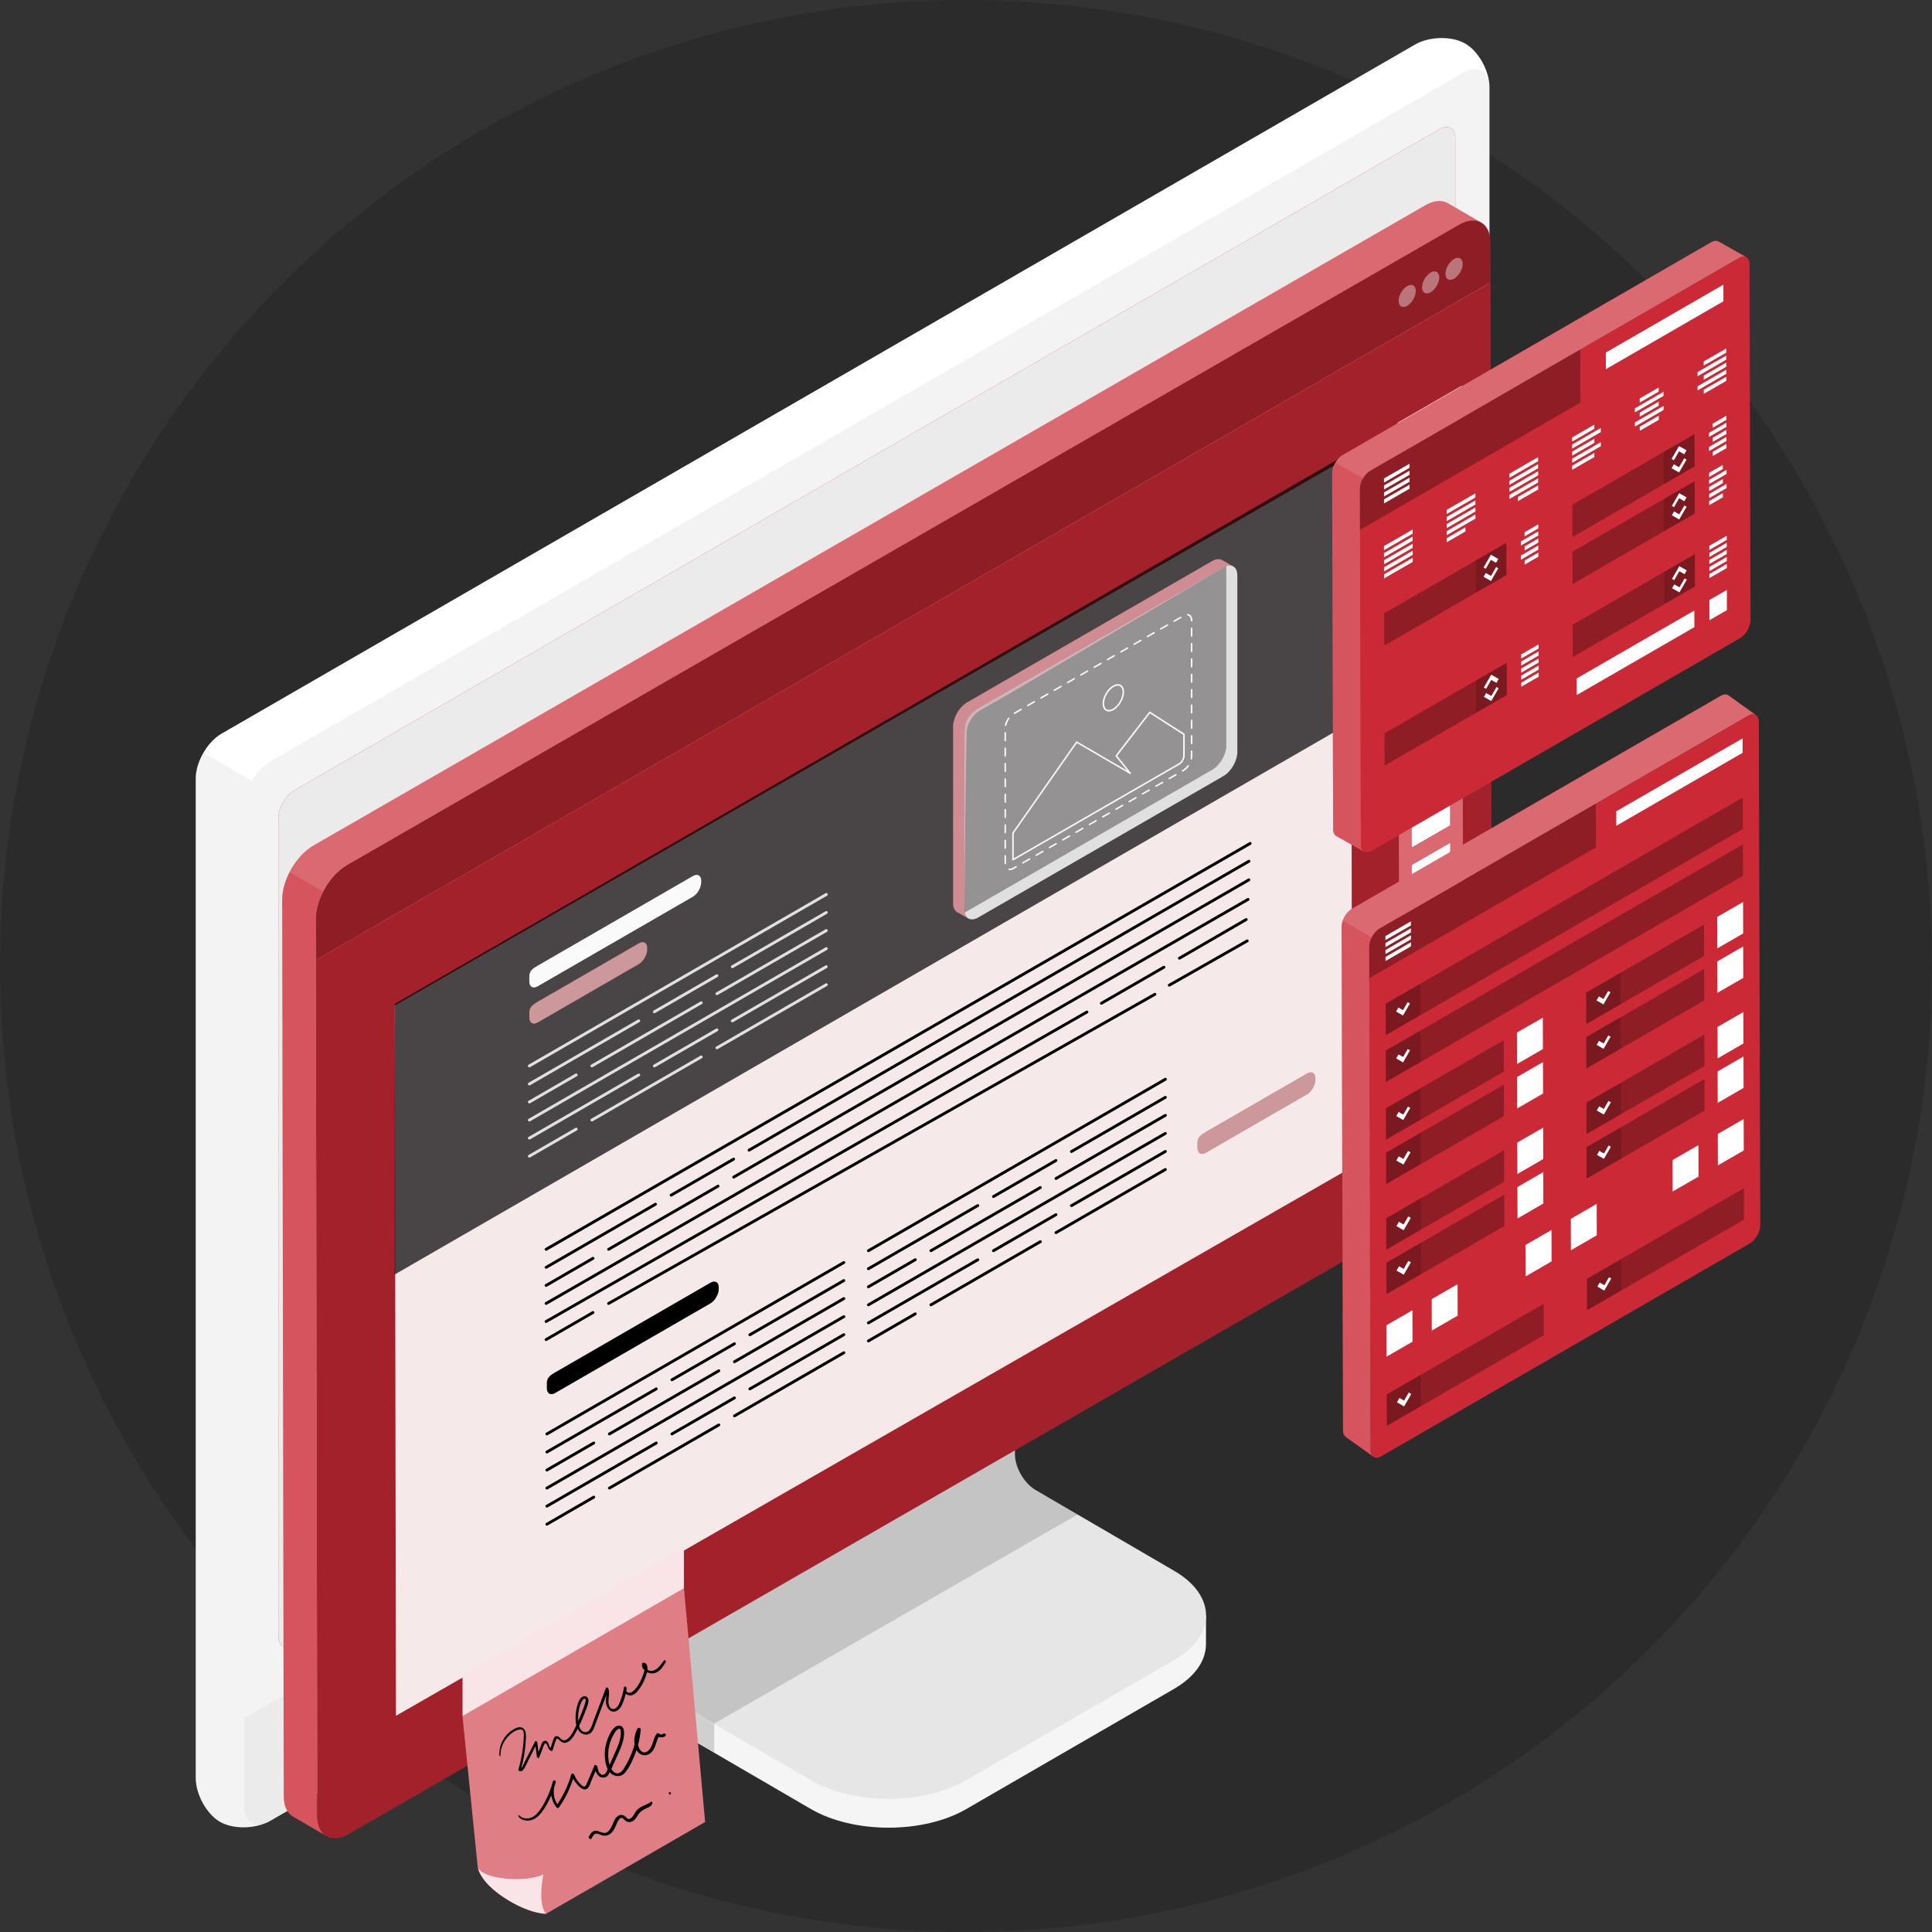 <?xml version="1.0" encoding="UTF-8"?>
<svg xmlns="http://www.w3.org/2000/svg" viewBox="0 0 414.98 414.98">
  <rect x="0" y="0" width="414.98" height="414.98" fill="#333333" stroke="none"/>
  <defs>
    <style>
      .cls-1, .cls-2, .cls-3 {
        opacity: .2;
      }

      .cls-1, .cls-4, .cls-5, .cls-6 {
        fill: #fff;
      }

      .cls-7 {
        fill: #fafafa;
      }

      .cls-8 {
        opacity: .5;
      }

      .cls-8, .cls-9 {
        fill: #e0e0e0;
      }

      .cls-10 {
        opacity: .05;
      }

      .cls-2, .cls-11 {
        fill: #e07f86;
      }

      .cls-12, .cls-6 {
        opacity: .3;
      }

      .cls-13 {
        fill: #eba9af;
        opacity: .75;
      }

      .cls-14, .cls-15, .cls-16 {
        opacity: .4;
      }

      .cls-17 {
        fill: none;
      }

      .cls-5 {
        opacity: .9;
      }

      .cls-18 {
        opacity: .55;
      }

      .cls-18, .cls-15 {
        fill: #cbf3f0;
      }

      .cls-19, .cls-16 {
        fill: #cc2936;
      }

      .cls-20 {
        opacity: .15;
      }

      .cls-21 {
        fill: #f9e5e7;
      }

      .cls-22 {
        fill: #ebebeb;
      }

      .cls-23 {
        opacity: .39;
      }

      .cls-24 {
        fill: #f5f5f5;
      }

      .cls-25 {
        fill: #e6e6e6;
      }

      .cls-26 {
        opacity: .7;
      }
    </style>
  </defs>
  <g id="Device">
    <circle class="cls-20" cx="207.49" cy="207.49" r="207.49"/>
    <g>
      <path class="cls-24" d="M207.52,388.59l44.61-25.8c4.6-2.66,6.9-6.13,6.9-9.61,0-3.48.02-6.21.02-6.21l-41.98-23.83c-2.45-1.42-4.44-4.86-4.44-7.69v-55.01l-77.93,45.03v55.01c0,2.83,1.99,6.28,4.44,7.69l35.07,20.42c9.2,5.31,24.11,5.31,33.31,0Z"/>
      <path class="cls-20" d="M153.41,370.22v6.18l-14.28-8.23c-2.44-1.41-4.44-4.85-4.44-7.69v-55l14.85-8.56c.31,3.77.64,7.67.95,11.46l-10.41,6.03v42.97c0,2.85,1.97,6.28,4.44,7.69l8.9,5.15Z"/>
      <path class="cls-25" d="M140.07,357.39c0,2.83,1.99,6.28,4.44,7.69l29.69,17.31c9.2,5.31,24.11,5.31,33.31,0l44.64-25.79c9.2-5.31,9.2-13.92,0-19.23l-29.71-17.32c-2.45-1.42-4.44-4.86-4.44-7.69v-42.98s-77.93,45.03-77.93,45.03v42.98Z"/>
      <path class="cls-20" d="M231.49,325.28h0s-9.05-5.23-9.05-5.23c-2.45-1.42-4.44-4.86-4.44-7.69v-42.98l-77.93,45.03v42.98c0,2.83,1.99,6.28,4.44,7.69l8.89,5.13,78.08-44.93Z"/>
    </g>
    <path class="cls-4" d="M47.24,391.31c2.88,1.66,7.69,1.57,10.76-.2,38.31-22.12,218.08-125.91,256.38-148.02,3.07-1.77,5.55-6.07,5.55-9.61V18.78c0-3.54-2.33-7.76-5.21-9.42s-7.69-1.57-10.76.2L47.59,157.58c-3.07,1.77-5.55,6.08-5.55,9.62v214.69c0,3.54,2.33,7.76,5.2,9.42Z"/>
    <path class="cls-10" d="M58,391.1l256.38-148.02c3.07-1.77,5.55-6.08,5.55-9.62V18.77c0-3.54-2.48-4.98-5.55-3.2L58.01,163.59c-3.07,1.77-5.55,6.07-5.55,9.62v214.69c0,3.54,2.48,4.97,5.55,3.2Z"/>
    <path class="cls-22" d="M52.45,369.01v18.89c0,3.54,2.49,4.97,5.55,3.2l256.38-148.02c3.07-1.77,5.55-6.08,5.55-9.62v-18.89L52.45,369.01Z"/>
    <path class="cls-19" d="M59.79,351.44v-175.76c0-2.18,1.53-4.82,3.42-5.91L309.18,27.75c1.89-1.09,3.41-.21,3.41,1.97v175.77c.01,2.18-1.52,4.82-3.4,5.91L63.2,353.41c-1.89,1.09-3.41.21-3.41-1.97Z"/>
    <path class="cls-22" d="M59.79,351.44v-175.76c0-2.18,1.53-4.82,3.42-5.91L309.18,27.75c1.89-1.09,3.41-.21,3.41,1.97v175.77c.01,2.18-1.52,4.82-3.4,5.91L63.2,353.41c-1.89,1.09-3.41.21-3.41-1.97Z"/>
    <path class="cls-10" d="M43.67,161.71l10.41,6c-1,1.74-1.62,3.72-1.64,5.49v214.7c0,3.23,2.19,5.04,5.56,3.21-3.36,1.95-8.14,1.71-10.76.2-2.87-1.67-5.21-5.18-5.21-8.75v-215.36c0-1.77.64-3.74,1.64-5.49Z"/>
    <path class="cls-19" d="M181.33,305.14l12.56-7.21c1.12-.65,2.04-.19,2.04,1.03,0,1.22-.91,2.73-2.04,3.38l-12.56,7.21c-1.12.65-2.04.19-2.04-1.03s.91-2.73,2.04-3.38Z"/>
  </g>
  <g id="Speech_Bubble" data-name="Speech Bubble">
    <g>
      <g>
        <path class="cls-19" d="M68.15,390.05l-.34-192.59c-.01-4.28,3-9.51,6.73-11.66L313.36,48.28c1.85-1.07,3.54-1.18,4.76-.49l-7.06-4.09h0c-1.24-.78-2.98-.71-4.91.4L67.34,181.61c-3.73,2.16-6.75,7.38-6.73,11.66l.34,192.59c0,2.02.69,3.47,1.8,4.21h0s0,0,0,0c.12.08.25.15.38.22l6.97,4.06c-1.19-.71-1.93-2.2-1.94-4.31Z"/>
        <path class="cls-6" d="M311.06,43.7h0c-1.24-.78-2.98-.71-4.91.4L67.34,181.61c-2.07,1.2-3.92,3.34-5.16,5.75l7.22,4.17c1.23-2.4,3.08-4.54,5.15-5.74L313.36,48.28c1.85-1.07,3.54-1.18,4.76-.49l-7.06-4.09Z"/>
      </g>
      <path class="cls-1" d="M60.6,193.28l.34,192.59c0,2.02.69,3.47,1.8,4.21h0s0,0,0,0c.12.08.25.15.38.22l6.97,4.06c-1.19-.71-1.93-2.2-1.94-4.31l-.34-192.59c0-1.91.59-4,1.58-5.92l-7.22-4.17c-.99,1.92-1.58,4.01-1.57,5.91Z"/>
      <path class="cls-19" d="M67.83,206.21l.32,183.84c0,2.11.75,3.59,1.94,4.31.04.02.07.04.11.06.02,0,.03.02.05.02,1.22.64,2.87.52,4.68-.53l238.81-137.51c3.73-2.15,6.75-7.38,6.73-11.66l-.32-184.07L67.83,206.21Z"/>
      <path class="cls-3" d="M67.83,206.21l.32,183.84c0,2.11.75,3.59,1.94,4.31.04.02.07.04.11.06.02,0,.03.02.05.02,1.22.64,2.87.52,4.68-.53l238.81-137.51c3.73-2.15,6.75-7.38,6.73-11.66l-.32-184.07L67.83,206.21Z"/>
      <polygon class="cls-5" points="290.45 250.67 290.18 97.89 84.79 215.98 85.05 368.54 290.45 250.67"/>
      <path class="cls-19" d="M320.14,52.14c0-2.11-.75-3.59-1.94-4.31-.01,0-.02-.02-.03-.02-.01,0-.03-.02-.04-.03-1.23-.69-2.91-.58-4.76.49L74.55,185.8c-3.73,2.16-6.75,7.38-6.73,11.66l.02,8.75L320.16,60.66l-.02-8.51Z"/>
      <path class="cls-12" d="M320.14,52.14c0-2.11-.75-3.59-1.94-4.31-.01,0-.02-.02-.03-.02-.01,0-.03-.02-.04-.03-1.23-.69-2.91-.58-4.76.49L74.55,185.8c-3.73,2.16-6.75,7.38-6.73,11.66l.02,8.75L320.16,60.66l-.02-8.51Z"/>
      <g class="cls-23">
        <path class="cls-4" d="M302.25,61.45c1.02-.59,1.84-.12,1.85,1.05,0,1.17-.82,2.59-1.84,3.18-1.02.59-1.84.12-1.85-1.05,0-1.17.82-2.59,1.84-3.18Z"/>
        <path class="cls-4" d="M307.29,58.54c1.02-.59,1.84-.12,1.85,1.05,0,1.17-.82,2.59-1.84,3.18-1.02.59-1.84.12-1.85-1.05,0-1.17.82-2.59,1.84-3.18Z"/>
        <path class="cls-4" d="M312.32,55.64c1.02-.59,1.84-.12,1.85,1.05,0,1.17-.82,2.59-1.84,3.18-1.02.59-1.84.12-1.85-1.05,0-1.17.82-2.59,1.84-3.18Z"/>
      </g>
      <g>
        <polygon class="cls-4" points="303.01 124.23 303.04 133.83 303.01 124.23 303.01 124.23"/>
        <polygon class="cls-4" points="303.05 137.51 311.39 132.69 311.39 132.69 303.05 137.51 303.07 147.11 303.07 147.11 303.05 137.51"/>
        <rect class="cls-4" x="302.44" y="148.38" width="9.64" height="0" transform="translate(-33.02 173.51) rotate(-30)"/>
        <rect class="cls-4" x="302.58" y="196.66" width="9.64" height="0" transform="translate(-57.15 180.05) rotate(-30)"/>
        <polygon class="cls-4" points="311.31 102.46 302.96 107.27 311.31 102.46 311.31 102.46"/>
        <polygon class="cls-4" points="307.79 108.17 302.97 110.95 303 120.55 302.97 110.95 307.79 108.17"/>
        <polygon class="cls-4" points="311.35 115.73 303 120.55 311.35 115.73 311.35 115.73"/>
        <polygon class="cls-4" points="311.38 129.01 303.04 133.83 311.38 129.01 311.38 129.01"/>
        <polygon class="cls-4" points="308.08 209.57 303.26 212.35 303.29 221.94 303.29 221.94 303.26 212.35 308.08 209.57"/>
        <rect class="cls-4" x="302.5" y="170.11" width="9.64" transform="translate(-43.88 176.45) rotate(-30)"/>
        <rect class="cls-4" x="302.54" y="183.39" width="9.64" height="0" transform="translate(-50.52 178.24) rotate(-30)"/>
        <polygon class="cls-4" points="311.36 119.41 303.01 124.23 303.04 133.83 311.38 129.01 311.36 119.41"/>
        <polygon class="cls-4" points="303.07 147.11 311.42 142.29 311.39 132.69 303.05 137.51 303.07 147.11"/>
        <polygon class="cls-4" points="311.53 180.98 303.18 185.8 303.21 195.39 311.56 190.57 311.53 180.98"/>
        <polygon class="cls-4" points="303.25 208.66 311.6 203.84 311.57 194.25 303.22 199.07 303.25 208.66"/>
        <polygon class="cls-4" points="311.49 167.7 303.15 172.52 303.17 182.11 311.52 177.29 311.49 167.7"/>
        <path class="cls-19" d="M314.17,163.06l-13.73,7.93.2,68.88,13.73-7.93-.2-68.88ZM311.57,194.25l.03,9.59-8.35,4.82-.03-9.59h0s8.35-4.82,8.35-4.82h0ZM303.15,172.52h0l8.35-4.82h0l.03,9.59-8.35,4.82-.03-9.59ZM303.18,185.8h0s8.35-4.82,8.35-4.82h0s.03,9.59.03,9.59l-8.35,4.82-.03-9.59ZM303.29,221.94l-.03-9.59,4.82-2.78,3.53-2.04.03,9.59-8.35,4.82h0s0,0,0,0ZM303.32,235.22l-.03-9.59,8.35-4.82.03,9.59-8.35,4.82Z"/>
        <path class="cls-19" d="M313.96,88.21l-13.73,7.93.2,68.89,13.73-7.93-.2-68.89ZM302.93,97.68l8.35-4.82.03,9.59h0l-8.35,4.82-.03-9.59ZM302.97,110.95l4.82-2.78,3.53-2.04.03,9.59h0s-8.35,4.82-8.35,4.82l-.03-9.59ZM303.01,124.23h0l8.35-4.82.03,9.59h0l-8.35,4.82-.03-9.59ZM303.05,137.51l8.35-4.82h0s.03,9.59.03,9.59l-8.35,4.82h0l-.03-9.59ZM303.08,150.79h0s8.35-4.82,8.35-4.82h0s0,0,0,0l.03,9.59-8.35,4.82-.03-9.59Z"/>
        <path class="cls-6" d="M314.17,163.06l-13.73,7.93.2,68.88,13.73-7.93-.2-68.88ZM311.57,194.25l.03,9.59-8.35,4.82-.03-9.59h0s8.35-4.82,8.35-4.82h0ZM303.15,172.52h0l8.35-4.82h0l.03,9.59-8.35,4.82-.03-9.59ZM303.18,185.8h0s8.35-4.82,8.35-4.82h0s.03,9.59.03,9.59l-8.35,4.82-.03-9.59ZM303.29,221.94l-.03-9.59,4.82-2.78,3.53-2.04.03,9.59-8.35,4.82h0s0,0,0,0ZM303.32,235.22l-.03-9.59,8.35-4.82.03,9.59-8.35,4.82Z"/>
        <path class="cls-6" d="M313.96,88.21l-13.73,7.93.2,68.89,13.73-7.93-.2-68.89ZM302.93,97.68l8.35-4.82.03,9.59h0l-8.35,4.82-.03-9.59ZM302.97,110.95l4.82-2.78,3.53-2.04.03,9.59h0s-8.35,4.82-8.35,4.82l-.03-9.59ZM303.01,124.23h0l8.35-4.82.03,9.59h0l-8.35,4.82-.03-9.59ZM303.05,137.51l8.35-4.82h0s.03,9.59.03,9.59l-8.35,4.82h0l-.03-9.59ZM303.08,150.79h0s8.35-4.82,8.35-4.82h0s0,0,0,0l.03,9.59-8.35,4.82-.03-9.59Z"/>
        <polygon class="cls-4" points="311.35 115.73 311.32 106.13 307.79 108.17 302.97 110.95 303 120.55 311.35 115.73 311.35 115.73"/>
        <polygon class="cls-4" points="313.96 88.21 313.95 82.87 300.22 90.79 300.23 96.14 313.96 88.21 313.96 88.21"/>
        <polygon class="cls-4" points="311.31 102.46 311.28 92.86 302.93 97.68 302.96 107.27 311.31 102.46 311.31 102.46"/>
        <polygon class="cls-4" points="311.43 145.97 311.43 145.97 303.08 150.79 303.08 150.79 303.11 160.38 311.46 155.56 311.43 145.97"/>
        <polygon class="cls-4" points="311.63 217.12 311.61 207.53 308.08 209.57 303.26 212.35 303.29 221.94 303.29 221.94 311.63 217.12"/>
        <polygon class="cls-4" points="303.3 225.62 303.32 235.22 311.67 230.4 311.64 220.8 303.3 225.62"/>
      </g>
    </g>
    <g>
      <polygon class="cls-26" points="84.79 273.75 290.3 155.1 290.3 96.98 84.79 215.63 84.79 273.75"/>
      <g>
        <g>
          <path class="cls-7" d="M115.49,207.42l33.35-19.26c.99-.57,1.79-.11,1.78,1.03v.33c-.02,1.14-.82,2.53-1.81,3.1l-33.33,19.24c-.99.57-1.79.11-1.79-1.03v-1.14c0-1.14.8-1.7,1.79-2.27Z"/>
          <g>
            <path class="cls-19" d="M115.49,215.17l21.74-12.55c.99-.57,1.79-.11,1.78,1.03v.33c-.02,1.14-.82,2.53-1.81,3.1l-21.71,12.54c-.99.57-1.79.11-1.79-1.03v-1.14c0-1.14.8-1.7,1.79-2.27Z"/>
            <path class="cls-18" d="M115.49,215.17l21.74-12.55c.99-.57,1.79-.11,1.78,1.03v.33c-.02,1.14-.82,2.53-1.81,3.1l-21.71,12.54c-.99.57-1.79.11-1.79-1.03v-1.14c0-1.14.8-1.7,1.79-2.27Z"/>
          </g>
        </g>
        <g>
          <g>
            <path class="cls-9" d="M113.7,229.26c-.11,0-.21-.06-.27-.15-.09-.15-.03-.34.11-.42l63.79-36.83c.14-.09.34-.04.42.11.09.15.03.34-.11.42l-63.79,36.83s-.1.04-.15.04Z"/>
            <path class="cls-9" d="M113.7,233.14c-.11,0-.21-.06-.27-.15-.09-.15-.03-.34.11-.42l23.5-13.57c.15-.08.34-.03.42.11.09.15.03.34-.11.42l-23.5,13.57s-.1.04-.15.04Z"/>
            <path class="cls-9" d="M140.56,217.63c-.11,0-.21-.06-.27-.15-.09-.15-.03-.34.11-.42l13.43-7.75c.14-.08.34-.04.42.11.09.15.03.34-.11.42l-13.43,7.75s-.1.04-.15.04Z"/>
            <path class="cls-9" d="M157.3,207.96c-.11,0-.21-.06-.27-.15-.09-.15-.03-.34.11-.42l20.18-11.65c.14-.08.34-.04.42.11.09.15.03.34-.11.42l-20.18,11.65s-.1.04-.15.04Z"/>
            <path class="cls-9" d="M113.7,237.01c-.11,0-.21-.06-.27-.15-.09-.15-.03-.34.11-.42l10.07-5.82c.14-.08.34-.04.42.11.09.15.03.34-.11.42l-10.07,5.82s-.1.04-.15.04Z"/>
            <path class="cls-9" d="M127.13,229.26c-.11,0-.21-.06-.27-.15-.09-.15-.03-.34.11-.42l23.5-13.57c.15-.08.34-.04.42.11.09.15.03.34-.11.42l-23.5,13.57s-.1.04-.15.04Z"/>
            <path class="cls-9" d="M153.99,213.75c-.11,0-.21-.06-.27-.15-.09-.15-.03-.34.11-.42l23.5-13.57c.15-.08.34-.03.42.11.09.15.03.34-.11.42l-23.5,13.57s-.1.04-.15.04Z"/>
          </g>
          <g>
            <path class="cls-9" d="M113.7,240.89c-.11,0-.21-.06-.27-.15-.09-.15-.03-.34.11-.42l63.79-36.83c.14-.08.34-.04.42.11.09.15.03.34-.11.42l-63.79,36.83s-.1.04-.15.04Z"/>
            <path class="cls-9" d="M113.7,244.77c-.11,0-.21-.06-.27-.15-.09-.15-.03-.34.11-.42l23.5-13.57c.15-.08.34-.03.42.11.09.15.03.34-.11.42l-23.5,13.57s-.1.04-.15.04Z"/>
            <path class="cls-9" d="M140.56,229.26c-.11,0-.21-.06-.27-.15-.09-.15-.03-.34.11-.42l13.43-7.75c.14-.08.34-.04.42.11.09.15.03.34-.11.42l-13.43,7.75s-.1.04-.15.04Z"/>
            <path class="cls-9" d="M157.3,219.59c-.11,0-.21-.06-.27-.15-.09-.15-.03-.34.11-.42l20.18-11.65c.14-.08.34-.04.42.11.09.15.03.34-.11.42l-20.18,11.65s-.1.04-.15.04Z"/>
            <path class="cls-9" d="M113.7,248.65c-.11,0-.21-.06-.27-.15-.09-.15-.03-.34.11-.42l10.07-5.82c.14-.08.34-.04.42.11.09.15.03.34-.11.42l-10.07,5.82s-.1.04-.15.04Z"/>
            <path class="cls-9" d="M127.13,240.89c-.11,0-.21-.06-.27-.15-.09-.15-.03-.34.11-.42l23.5-13.57c.15-.08.34-.03.42.11.09.15.03.34-.11.42l-23.5,13.57s-.1.04-.15.04Z"/>
            <path class="cls-9" d="M153.99,225.38c-.11,0-.21-.06-.27-.15-.09-.15-.03-.34.11-.42l23.5-13.57c.15-.08.34-.03.42.11.09.15.03.34-.11.42l-23.5,13.57s-.1.04-.15.04Z"/>
          </g>
        </g>
      </g>
      <g id="Image">
        <g id="Dark_Window" data-name="Dark Window">
          <path class="cls-16" d="M262.52,120.3l2.27,1.31c-.41-.19-.92-.19-1.48.02l-46.07,27.13-4.07,2.34-2.04,1.17c-.32.19-.71.4-.98.58-.29.19-.56.42-.8.69-.98,1.03-1.67,2.47-1.71,3.85,0,0-.31,13.53-.46,38.57.1.6.37,1.05.75,1.31l-2.32-1.33h0c-.55-.31-.89-.98-.89-1.94v-37.95c0-1.9,1.34-4.22,2.98-5.17l52.68-30.38c.84-.48,1.6-.51,2.14-.18h0Z"/>
          <path class="cls-13" d="M262.52,120.3l2.27,1.31c-.41-.19-.92-.19-1.48.02l-46.07,27.13-4.07,2.34-2.04,1.17c-.32.19-.71.4-.98.58-.29.19-.56.42-.8.69-.98,1.03-1.67,2.47-1.71,3.85,0,0-.31,13.53-.46,38.57.1.6.37,1.05.75,1.31l-2.32-1.33h0c-.55-.31-.89-.98-.89-1.94v-37.95c0-1.9,1.34-4.22,2.98-5.17l52.68-30.38c.84-.48,1.6-.51,2.14-.18h0Z"/>
          <path class="cls-9" d="M265.77,123.59v37.94c0,1.9-1.33,4.21-2.98,5.16l-52.68,30.38c-1.46.85-2.68.33-2.93-1.13.17-.05.34-.14.53-.24l52.68-30.38c1.64-.95,2.98-3.26,2.98-5.16v-37.94c0-.22-.01-.42-.05-.6,1.4-.52,2.45.28,2.45,1.97Z"/>
          <path class="cls-15" d="M263.32,121.62l-46.07,27.13-4.07,2.34-2.03,1.17c-.32.19-.72.4-.98.58-.29.2-.56.43-.8.68-.97,1.04-1.67,2.47-1.7,3.85,0,0-.32,13.53-.47,38.57-.15-25.04,0-38.58,0-38.58.06-1.76.28-2.76,1.41-4.01.29-.31.62-.59.98-.84.39-.26.69-.41,1.04-.62l2.03-1.18,4.06-2.35,46.61-26.76Z"/>
          <path class="cls-8" d="M263.32,121.62l-46.07,27.13-4.07,2.34-2.03,1.17c-.32.19-.71.4-.98.58-.29.19-.56.42-.8.69-.98,1.03-1.67,2.47-1.71,3.85,0,0-.31,13.53-.47,38.57.17-.05.35-.14.53-.24l52.68-30.38c1.64-.95,2.98-3.26,2.98-5.17v-37.94c0-.22-.02-.42-.05-.6Z"/>
        </g>
        <g>
          <path class="cls-7" d="M216.91,186.9c-.06,0-.12,0-.18-.01-.09-.01-.15-.1-.14-.18.01-.09.1-.15.18-.14.25.03.54-.04.85-.21l.57-.33c.08-.05.18-.02.22.06.04.08.02.18-.06.22l-.57.33c-.31.18-.6.27-.88.27ZM215.92,185.63c-.09,0-.16-.06-.16-.15v-1.67c0-.09.07-.16.16-.16s.16.07.16.16v1.65c0,.09-.07.17-.16.17ZM219.7,185.5c-.06,0-.11-.03-.14-.08-.04-.08-.02-.18.06-.22l1.43-.82c.08-.05.18-.02.22.06.04.08.02.18-.06.22l-1.43.82s-.05.02-.08.02ZM222.56,183.86c-.06,0-.11-.03-.14-.08-.04-.08-.02-.18.06-.22l1.43-.82c.08-.05.18-.02.22.06.04.08.02.18-.06.22l-1.43.82s-.05.02-.08.02ZM215.92,182.32c-.09,0-.16-.07-.16-.16v-1.65c0-.09.07-.16.16-.16s.16.07.16.16v1.65c0,.09-.07.16-.16.16ZM225.42,182.21c-.06,0-.11-.03-.14-.08-.04-.08-.02-.18.06-.22l1.43-.82c.08-.05.18-.02.22.06.04.08.02.18-.06.22l-1.43.82s-.05.02-.08.02ZM228.28,180.56c-.06,0-.11-.03-.14-.08-.04-.08-.02-.18.06-.22l1.43-.82c.08-.05.18-.02.22.06.04.08.02.18-.06.22l-1.43.82s-.05.02-.08.02ZM215.92,179.02c-.09,0-.16-.07-.16-.16v-1.65c0-.09.07-.16.16-.16s.16.07.16.16v1.65c0,.09-.07.16-.16.16ZM231.13,178.92c-.06,0-.11-.03-.14-.08-.04-.08-.02-.18.06-.22l1.43-.82c.08-.05.18-.02.22.06.04.08.02.18-.06.22l-1.43.82s-.05.02-.08.02ZM233.99,177.27c-.06,0-.11-.03-.14-.08-.04-.08-.02-.18.06-.22l1.43-.82c.08-.05.18-.02.22.06.04.08.02.18-.06.22l-1.43.82s-.05.02-.08.02ZM215.92,175.72c-.09,0-.16-.07-.16-.16v-1.65c0-.09.07-.16.16-.16s.16.07.16.16v1.65c0,.09-.07.16-.16.16ZM236.85,175.62c-.06,0-.11-.03-.14-.08-.04-.08-.02-.18.06-.22l1.43-.82c.08-.05.18-.02.22.06.04.08.02.18-.06.22l-1.43.82s-.05.02-.08.02ZM239.71,173.97c-.06,0-.11-.03-.14-.08-.04-.08-.02-.18.06-.22l1.43-.82c.08-.05.18-.02.22.06.04.08.02.18-.06.22l-1.43.82s-.05.02-.08.02ZM215.92,172.43c-.09,0-.16-.07-.16-.16v-1.65c0-.09.07-.16.16-.16s.16.07.16.16v1.65c0,.09-.07.16-.16.16ZM242.56,172.33c-.06,0-.11-.03-.14-.08-.04-.08-.02-.18.06-.22l1.43-.82c.08-.05.18-.02.22.06.04.08.02.18-.06.22l-1.43.82s-.05.02-.08.02ZM245.42,170.68c-.06,0-.11-.03-.14-.08-.04-.08-.02-.18.06-.22l1.43-.82c.08-.05.18-.02.22.06.04.08.02.18-.06.22l-1.43.82s-.05.02-.08.02ZM215.92,169.13c-.09,0-.16-.07-.16-.16v-1.65c0-.09.07-.16.16-.16s.16.07.16.16v1.65c0,.09-.07.16-.16.16ZM248.28,169.03c-.06,0-.11-.03-.14-.08-.04-.08-.02-.18.06-.22l1.43-.82c.08-.05.18-.02.22.06.04.08.02.18-.06.22l-1.43.82s-.05.02-.08.02ZM251.14,167.39c-.06,0-.11-.03-.14-.08-.04-.08-.02-.18.06-.22l1.43-.82c.08-.05.18-.02.22.06.04.08.02.18-.06.22l-1.43.82s-.05.02-.08.02ZM215.92,165.83c-.09,0-.16-.07-.16-.16v-1.65c0-.09.07-.16.16-.16s.16.07.16.16v1.65c0,.09-.07.16-.16.16ZM254,165.74c-.06,0-.11-.03-.14-.08-.04-.08-.02-.18.06-.22l.17-.1c.36-.21.7-.53,1-.95.05-.07.15-.09.23-.04.07.05.09.15.04.23-.32.45-.7.81-1.1,1.04l-.17.1s-.05.02-.08.02ZM255.88,163.15s-.02,0-.03,0c-.09-.02-.14-.11-.13-.19.04-.2.06-.39.06-.57v-1.04c0-.09.07-.16.16-.16s.16.07.16.16v1.04c0,.2-.02.42-.07.64-.02.08-.08.13-.16.13ZM215.92,162.53c-.09,0-.16-.07-.16-.16v-1.65c0-.09.07-.16.16-.16s.16.07.16.16v1.65c0,.09-.07.16-.16.16ZM255.95,159.86c-.09,0-.16-.07-.16-.16v-1.65c0-.09.07-.16.16-.16s.16.07.16.16v1.65c0,.09-.07.16-.16.16ZM215.92,159.23c-.09,0-.16-.07-.16-.16v-1.65c0-.09.07-.16.16-.16s.16.07.16.16v1.65c0,.09-.07.16-.16.16ZM255.95,156.56c-.09,0-.16-.07-.16-.16v-1.65c0-.09.07-.16.16-.16s.16.07.16.16v1.65c0,.09-.07.16-.16.16ZM215.99,155.94s-.02,0-.04,0c-.09-.02-.14-.11-.12-.19.12-.53.37-1.08.7-1.55.05-.07.15-.09.23-.04.07.05.09.15.04.23-.31.44-.54.95-.65,1.43-.02.08-.08.13-.16.13ZM217.89,153.36c-.06,0-.11-.03-.14-.08-.04-.08-.02-.18.06-.22l1.43-.82c.08-.05.18-.02.22.06.04.08.02.18-.06.22l-1.43.82s-.05.02-.08.02ZM255.95,153.26c-.09,0-.16-.07-.16-.16v-1.65c0-.09.07-.16.16-.16s.16.07.16.16v1.65c0,.09-.07.16-.16.16ZM220.74,151.71c-.06,0-.11-.03-.14-.08-.04-.08-.02-.18.06-.22l1.43-.82c.08-.05.18-.02.22.06.04.08.02.18-.06.22l-1.43.82s-.05.02-.08.02ZM223.6,150.07c-.06,0-.11-.03-.14-.08-.04-.08-.02-.18.06-.22l1.43-.82c.08-.05.18-.02.22.06.04.08.02.18-.06.22l-1.43.82s-.05.02-.08.02ZM255.95,149.96c-.09,0-.16-.07-.16-.16v-1.65c0-.09.07-.16.16-.16s.16.07.16.16v1.65c0,.09-.07.16-.16.16ZM226.46,148.42c-.06,0-.11-.03-.14-.08-.04-.08-.02-.18.06-.22l1.43-.82c.08-.05.18-.02.22.06.04.08.02.18-.06.22l-1.43.82s-.05.02-.08.02ZM229.32,146.77c-.06,0-.11-.03-.14-.08-.04-.08-.02-.18.06-.22l1.43-.82c.08-.05.18-.02.22.06.04.08.02.18-.06.22l-1.43.82s-.05.02-.08.02ZM255.95,146.67c-.09,0-.16-.07-.16-.16v-1.65c0-.09.07-.16.16-.16s.16.07.16.16v1.65c0,.09-.07.16-.16.16ZM232.17,145.12c-.06,0-.11-.03-.14-.08-.04-.08-.02-.18.06-.22l1.43-.82c.08-.05.18-.02.22.06.04.08.02.18-.06.22l-1.43.82s-.05.02-.08.02ZM235.03,143.48c-.06,0-.11-.03-.14-.08-.04-.08-.02-.18.06-.22l1.43-.82c.08-.05.18-.02.22.06.04.08.02.18-.06.22l-1.43.82s-.05.02-.08.02ZM255.95,143.37c-.09,0-.16-.07-.16-.16v-1.65c0-.09.07-.16.16-.16s.16.07.16.16v1.65c0,.09-.07.16-.16.16ZM237.89,141.83c-.06,0-.11-.03-.14-.08-.04-.08-.02-.18.06-.22l1.43-.82c.08-.05.18-.02.22.06.04.08.02.18-.06.22l-1.43.82s-.05.02-.08.02ZM240.75,140.18c-.06,0-.11-.03-.14-.08-.04-.08-.02-.18.06-.22l1.43-.82c.08-.05.18-.02.22.06.04.08.02.18-.06.22l-1.43.82s-.05.02-.08.02ZM255.95,140.07c-.09,0-.16-.07-.16-.16v-1.65c0-.09.07-.16.16-.16s.16.07.16.16v1.65c0,.09-.07.16-.16.16ZM243.6,138.54c-.06,0-.11-.03-.14-.08-.04-.08-.02-.18.06-.22l1.43-.82c.08-.05.18-.02.22.06.04.08.02.18-.06.22l-1.43.82s-.05.02-.08.02ZM246.46,136.89c-.06,0-.11-.03-.14-.08-.04-.08-.02-.18.06-.22l1.43-.82c.08-.05.18-.02.22.06.04.08.02.18-.06.22l-1.43.82s-.05.02-.08.02ZM255.95,136.77c-.09,0-.16-.07-.16-.16v-1.65c0-.09.07-.16.16-.16s.16.07.16.16v1.65c0,.09-.07.16-.16.16ZM249.32,135.24c-.06,0-.11-.03-.14-.08-.04-.08-.02-.18.06-.22l1.43-.82c.08-.05.18-.02.22.06.04.08.02.18-.06.22l-1.43.82s-.05.02-.08.02ZM252.18,133.59c-.06,0-.11-.03-.14-.08-.04-.08-.02-.18.06-.22l1.43-.82c.08-.05.18-.02.22.06.04.08.02.18-.06.22l-1.43.82s-.05.02-.08.02ZM255.95,133.47c-.09,0-.16-.07-.16-.16,0-.62-.26-1.03-.69-1.1-.09-.01-.15-.1-.13-.19.01-.09.09-.15.19-.14.59.09.96.64.97,1.42,0,.09-.07.16-.16.16h0Z"/>
          <path class="cls-7" d="M217.58,184.82s-.06,0-.08-.02c-.05-.03-.08-.08-.08-.14v-5.73s0-.07.03-.09l13.68-19.53c.05-.07.14-.09.21-.05l10.76,6.26-2.47-3.07c-.05-.06-.05-.14,0-.2l7.2-9.34c.05-.07.15-.08.22-.04l7.34,4.71s.08.08.08.14v4.66c0,.61-.52,1.5-1.04,1.81l-35.76,20.61s-.05.02-.08.02ZM217.74,178.98v5.4s35.52-20.47,35.52-20.47c.43-.25.88-1.03.88-1.53v-4.57s-7.14-4.58-7.14-4.58l-7.03,9.12,2.93,3.65c.05.06.05.15,0,.21-.05.06-.14.07-.2.03l-11.39-6.63-13.57,19.37Z"/>
          <path class="cls-7" d="M238.18,152.82c-.23,0-.45-.05-.64-.17-.46-.26-.71-.81-.71-1.53,0-1.42,1-3.15,2.23-3.86h0c.63-.36,1.22-.41,1.68-.15.46.26.71.81.71,1.53,0,1.42-1,3.15-2.23,3.86-.36.21-.72.32-1.04.32ZM239.22,147.55c-1.14.66-2.06,2.26-2.06,3.57,0,.6.19,1.04.55,1.25.35.2.83.15,1.35-.15,1.14-.66,2.06-2.26,2.06-3.57,0-.6-.19-1.04-.55-1.25-.35-.2-.83-.15-1.35.15h0Z"/>
        </g>
      </g>
    </g>
    <g>
      <path class="cls-19" d="M290.41,195.18l79.17-45.71c.63-.36,1.19-.39,1.6-.16h0s5.92,4.24,5.92,4.24h0c-.41-.23-.97-.19-1.59.16l-79.17,45.71c-1.25.72-2.26,2.47-2.25,3.91l.31,108.15c0,.69.24,1.18.63,1.43h0s-5.99-4.29-5.99-4.29h0c-.35-.27-.57-.73-.57-1.39l-.31-108.15c0-1.43,1-3.19,2.25-3.91Z"/>
      <path class="cls-19" d="M294.4,311.5l-.31-108.15c0-1.43,1-3.19,2.25-3.91l79.17-45.71c.62-.36,1.18-.39,1.59-.16.42.23.68.74.68,1.46l.31,108.15c0,1.43-1,3.19-2.25,3.91l-79.17,45.71c-.65.37-1.22.39-1.64.13-.39-.25-.63-.73-.63-1.43Z"/>
      <g class="cls-12">
        <path d="M296.35,199.43c-1.25.72-2.26,2.47-2.25,3.91l.02,6.76,48.68-28.1-.03-9.36-46.42,26.8Z"/>
      </g>
      <g>
        <polygon class="cls-17" points="299.98 272.91 299.98 272.91 300.51 271.99 301.51 272.57 300.51 271.99 299.98 272.91"/>
        <polygon class="cls-17" points="299.91 249.28 299.91 249.28 300.44 248.36 301.44 248.93 300.44 248.36 299.91 249.28"/>
        <polygon class="cls-17" points="302.41 237.65 302.95 237.96 302.41 237.65 302.41 237.65"/>
        <polygon class="cls-17" points="344.49 239.41 346.02 236.76 345.48 236.46 346.02 236.76 344.49 239.41 344.49 239.41"/>
        <polygon class="cls-17" points="302.22 299.76 302.59 299.12 303.12 299.43 302.59 299.12 302.22 299.76"/>
        <polygon class="cls-17" points="301.51 272.57 302.51 270.84 303.04 271.14 302.51 270.84 301.51 272.57"/>
        <polygon class="cls-17" points="345.51 246.01 344.52 247.74 343.52 247.16 342.98 248.08 342.98 248.08 343.52 247.16 344.52 247.74 345.51 246.01 346.05 246.31 346.05 246.31 345.51 246.01"/>
        <rect class="cls-17" x="345.71" y="222.22" width="0" height=".62"/>
        <polygon class="cls-17" points="343.06 276.37 343.06 276.37 343.6 275.45 344.6 276.02 343.6 275.45 343.06 276.37"/>
        <polygon class="cls-17" points="346.13 274.6 345.59 274.29 345.59 274.29 346.13 274.6 345.16 276.28 346.13 274.6"/>
        <polygon class="cls-17" points="300.59 300.28 300.06 301.2 300.59 300.28 301.59 300.85 301.59 300.85 300.59 300.28"/>
        <polygon class="cls-17" points="302.98 247.51 302.98 247.51 302.44 247.2 302.98 247.51"/>
        <polygon class="cls-17" points="300.38 226.43 301.38 227 300.38 226.43 300.38 226.43"/>
        <polygon class="cls-4" points="368.93 230.14 374.49 226.93 374.51 233.68 368.95 236.89 368.93 230.14"/>
        <polygon class="cls-4" points="368.91 220.59 374.46 217.38 374.48 224.13 368.93 227.34 368.91 220.59"/>
        <polygon class="cls-4" points="347.16 174.27 374.3 158.6 374.31 161.7 347.17 177.38 347.16 174.27"/>
        <polygon class="cls-4" points="299.85 227.35 300.38 226.43 301.38 227 302.38 225.28 302.91 225.58 301.39 228.23 299.85 227.35"/>
        <polygon class="cls-4" points="368.87 206.51 374.42 203.3 374.44 210.05 368.89 213.26 368.87 206.51"/>
        <polygon class="cls-4" points="368.84 196.96 374.4 193.75 374.42 200.5 368.86 203.71 368.84 196.96"/>
        <polygon class="cls-19" points="374.36 181.37 374.38 188.12 305.12 228.11 305.1 221.36 374.36 181.37"/>
        <path class="cls-19" d="M305.1,221.36l-7.45,4.3.02,6.75,7.45-4.3-.02-6.75ZM302.91,225.58l-1.53,2.65-1.54-.88.53-.92h0l1,.57.99-1.72.54.3Z"/>
        <polygon class="cls-19" points="374.33 171.31 374.35 178.06 305.09 218.05 305.07 211.3 374.33 171.31"/>
        <polygon class="cls-4" points="299.82 217.29 300.35 216.37 301.35 216.94 302.35 215.21 302.89 215.52 301.36 218.16 299.82 217.29"/>
        <path class="cls-19" d="M305.07,211.3l-7.45,4.3.02,6.75,7.45-4.3-.02-6.75ZM302.89,215.52l-1.53,2.64-1.54-.87.53-.93,1,.57.99-1.72.54.31Z"/>
        <polygon class="cls-4" points="342.89 214.9 343.42 213.98 344.42 214.55 345.42 212.82 345.95 213.13 344.43 215.78 342.89 214.9"/>
        <path class="cls-19" d="M348.16,215.66l-.02-6.75-7.45,4.3.02,6.75,7.45-4.3ZM345.95,213.13l-1.53,2.65-1.54-.88.53-.93,1,.58.99-1.73.54.31Z"/>
        <polygon class="cls-19" points="366.06 214.89 348.18 225.21 348.18 225.21 348.18 225.21 348.17 218.46 366.04 208.14 366.06 214.89"/>
        <polygon class="cls-19" points="348.14 208.91 366.01 198.59 366.03 205.34 348.16 215.66 348.14 208.91"/>
        <polygon class="cls-4" points="344.45 225.33 342.91 224.45 343.45 223.53 344.45 224.1 345.44 222.37 345.98 222.68 344.45 225.33"/>
        <path class="cls-19" d="M348.18,225.21l-.02-6.75h0l-7.45,4.3.02,6.75,7.45-4.3h0ZM345.98,222.68h0s-1.53,2.65-1.53,2.65l-1.54-.88.53-.93,1,.57.99-1.72h0l.54.31Z"/>
        <path class="cls-19" d="M305.16,243.29l-7.45,4.3.02,6.75,7.45-4.3-.02-6.75ZM302.98,247.51h0l-1.53,2.65-1.54-.88h0l.53-.93,1,.57.99-1.72.54.31h0Z"/>
        <path class="cls-19" d="M305.2,257.37l-7.45,4.3.02,6.75,7.45-4.3-.02-6.75ZM303.02,261.59l-1.53,2.65-1.54-.88.53-.92,1,.57.99-1.72.54.3Z"/>
        <path class="cls-19" d="M305.23,266.92l-7.45,4.3.02,6.75,7.45-4.3-.02-6.75ZM303.04,271.14l-1.53,2.65-1.54-.88h0l.53-.93,1,.58.99-1.73.54.31Z"/>
        <polygon class="cls-19" points="323.1 256.6 323.12 263.36 305.25 273.67 305.25 273.67 305.23 266.92 323.1 256.6"/>
        <polygon class="cls-19" points="323.07 247.05 323.09 253.8 305.22 264.12 305.2 257.37 323.07 247.05"/>
        <polygon class="cls-19" points="323.03 232.97 323.05 239.72 305.18 250.04 305.16 243.29 323.03 232.97"/>
        <polygon class="cls-19" points="323 223.42 323.02 230.17 305.15 240.49 305.13 233.74 323 223.42"/>
        <polygon class="cls-4" points="299.88 239.73 300.42 238.8 301.42 239.38 302.41 237.65 302.95 237.96 301.42 240.61 299.88 239.73"/>
        <path class="cls-19" d="M305.13,233.74l-7.45,4.3.02,6.75,7.45-4.3-.02-6.75h0ZM302.95,237.96l-1.53,2.65-1.54-.88.53-.93,1,.58.99-1.73h0l.54.31Z"/>
        <polygon class="cls-4" points="331.44 234.88 325.88 238.09 325.86 231.34 331.42 228.13 331.44 234.88"/>
        <polygon class="cls-4" points="325.83 221.79 331.39 218.58 331.41 225.33 325.85 228.54 325.83 221.79"/>
        <polygon class="cls-4" points="301.45 250.16 299.91 249.28 299.91 249.28 300.44 248.36 301.44 248.93 302.44 247.2 302.98 247.51 302.98 247.51 301.45 250.16"/>
        <polygon class="cls-19" points="366.1 228.98 348.22 239.29 348.22 239.29 348.22 239.29 348.21 232.54 366.08 222.22 366.1 228.98"/>
        <path class="cls-19" d="M348.22,239.29l-.02-6.75-7.45,4.3.02,6.75,7.45-4.3h0ZM346.02,236.76l-1.53,2.65h0l-1.54-.88.53-.92,1,.57.99-1.72.54.3Z"/>
        <polygon class="cls-4" points="344.49 239.41 344.49 239.41 342.95 238.53 343.49 237.62 344.49 238.19 345.48 236.46 346.02 236.76 344.49 239.41"/>
        <polygon class="cls-4" points="344.52 247.74 345.51 246.01 346.05 246.31 344.52 248.96 342.98 248.08 343.52 247.16 344.52 247.74"/>
        <path class="cls-19" d="M348.23,242.09h0s-7.45,4.3-7.45,4.3l.02,6.75,7.45-4.3h0l-.02-6.75ZM346.05,246.31h0s-1.53,2.65-1.53,2.65l-1.54-.88h0l.53-.93,1,.58.99-1.73.54.31Z"/>
        <polygon class="cls-4" points="359.28 255.93 359.26 249.17 364.82 245.96 364.84 252.72 359.28 255.93"/>
        <polygon class="cls-19" points="366.12 238.53 348.25 248.85 348.25 248.85 348.23 242.09 348.23 242.09 366.1 231.77 366.12 238.53"/>
        <polygon class="cls-19" points="348.31 270.38 348.31 270.38 374.57 255.22 374.59 261.97 348.33 277.13 348.31 270.38 348.31 270.38"/>
        <polygon class="cls-4" points="345.16 276.28 344.6 277.25 343.06 276.37 343.6 275.45 344.6 276.02 345.59 274.29 346.13 274.6 345.16 276.28"/>
        <path class="cls-19" d="M348.31,270.38l-7.45,4.3.02,6.75,7.45-4.3h0l-.02-6.75h0ZM346.13,274.6l-.97,1.68-.56.97-1.54-.88h0l.53-.93,1,.58.99-1.73h0s.54.31.54.31Z"/>
        <polygon class="cls-19" points="305.31 295.21 331.57 280.05 331.59 286.8 305.33 301.96 305.33 301.96 305.33 301.96 305.31 295.21"/>
        <polygon class="cls-12" points="374.36 181.37 374.38 188.12 305.12 228.11 305.1 221.36 374.36 181.37"/>
        <polygon class="cls-12" points="374.33 171.31 374.35 178.06 305.09 218.05 305.07 211.3 374.33 171.31"/>
        <polygon class="cls-12" points="366.06 214.89 348.18 225.21 348.18 225.21 348.18 225.21 348.17 218.46 366.04 208.14 366.06 214.89"/>
        <polygon class="cls-12" points="348.14 208.91 366.01 198.59 366.03 205.34 348.16 215.66 348.14 208.91"/>
        <polygon class="cls-12" points="323.1 256.6 323.12 263.36 305.25 273.67 305.25 273.67 305.23 266.92 323.1 256.6"/>
        <polygon class="cls-12" points="323.07 247.05 323.09 253.8 305.22 264.12 305.2 257.37 323.07 247.05"/>
        <polygon class="cls-12" points="323.03 232.97 323.05 239.72 305.18 250.04 305.16 243.29 323.03 232.97"/>
        <polygon class="cls-12" points="323 223.42 323.02 230.17 305.15 240.49 305.13 233.74 323 223.42"/>
        <polygon class="cls-12" points="366.1 228.98 348.22 239.29 348.22 239.29 348.22 239.29 348.21 232.54 366.08 222.22 366.1 228.98"/>
        <polygon class="cls-12" points="366.12 238.53 348.25 248.85 348.25 248.85 348.23 242.09 348.23 242.09 366.1 231.77 366.12 238.53"/>
        <polygon class="cls-12" points="348.31 270.38 348.31 270.38 374.57 255.22 374.59 261.97 348.33 277.13 348.31 270.38 348.31 270.38"/>
        <polygon class="cls-12" points="305.31 295.21 331.57 280.05 331.59 286.8 305.33 301.96 305.33 301.96 305.33 301.96 305.31 295.21"/>
        <path class="cls-19" d="M305.31,295.21l-7.45,4.3.02,6.75,7.45-4.3h0l-.02-6.75h0ZM303.12,299.43l-1.53,2.65-1.54-.88.53-.93,1,.58.63-1.1.36-.63.54.31Z"/>
        <path class="cls-14" d="M305.1,221.36l-7.45,4.3.02,6.75,7.45-4.3-.02-6.75ZM302.91,225.58l-1.53,2.65-1.54-.88.53-.92h0l1,.57.99-1.72.54.3Z"/>
        <path class="cls-14" d="M305.07,211.3l-7.45,4.3.02,6.75,7.45-4.3-.02-6.75ZM302.89,215.52l-1.53,2.64-1.54-.87.53-.93,1,.57.99-1.72.54.31Z"/>
        <path class="cls-14" d="M348.16,215.66l-.02-6.75-7.45,4.3.02,6.75,7.45-4.3ZM345.95,213.13l-1.53,2.65-1.54-.88.53-.93,1,.58.99-1.73.54.31Z"/>
        <path class="cls-14" d="M348.18,225.21l-.02-6.75h0l-7.45,4.3.02,6.75,7.45-4.3h0ZM345.98,222.68h0s-1.53,2.65-1.53,2.65l-1.54-.88.53-.93,1,.57.99-1.72h0l.54.31Z"/>
        <path class="cls-14" d="M305.16,243.29l-7.45,4.3.02,6.75,7.45-4.3-.02-6.75ZM302.98,247.51h0l-1.53,2.65-1.54-.88h0l.53-.93,1,.57.99-1.72.54.31h0Z"/>
        <path class="cls-14" d="M305.2,257.37l-7.45,4.3.02,6.75,7.45-4.3-.02-6.75ZM303.02,261.59l-1.53,2.65-1.54-.88.53-.92,1,.57.99-1.72.54.3Z"/>
        <path class="cls-14" d="M305.23,266.92l-7.45,4.3.02,6.75,7.45-4.3-.02-6.75ZM303.04,271.14l-1.53,2.65-1.54-.88h0l.53-.93,1,.58.99-1.73.54.31Z"/>
        <path class="cls-14" d="M305.13,233.74l-7.45,4.3.02,6.75,7.45-4.3-.02-6.75h0ZM302.95,237.96l-1.53,2.65-1.54-.88.53-.93,1,.58.99-1.73h0l.54.31Z"/>
        <path class="cls-14" d="M348.22,239.29l-.02-6.75-7.45,4.3.02,6.75,7.45-4.3h0ZM346.02,236.76l-1.53,2.65h0l-1.54-.88.53-.92,1,.57.99-1.72.54.3Z"/>
        <path class="cls-14" d="M348.23,242.09h0s-7.45,4.3-7.45,4.3l.02,6.75,7.45-4.3h0l-.02-6.75ZM346.05,246.31h0s-1.53,2.65-1.53,2.65l-1.54-.88h0l.53-.93,1,.58.99-1.73.54.31Z"/>
        <path class="cls-14" d="M348.31,270.38l-7.45,4.3.02,6.75,7.45-4.3h0l-.02-6.75h0ZM346.13,274.6l-.97,1.68-.56.97-1.54-.88h0l.53-.93,1,.58.99-1.73h0s.54.31.54.31Z"/>
        <path class="cls-14" d="M305.31,295.21l-7.45,4.3.02,6.75,7.45-4.3h0l-.02-6.75h0ZM303.12,299.43l-1.53,2.65-1.54-.88.53-.93,1,.58.63-1.1.36-.63.54.31Z"/>
        <polygon class="cls-4" points="300.06 301.2 300.59 300.28 301.59 300.85 301.59 300.85 302.22 299.76 302.59 299.12 303.12 299.43 301.59 302.08 300.06 301.2"/>
        <polygon class="cls-4" points="331.5 258.51 325.95 261.72 325.93 254.97 331.49 251.76 331.5 258.51"/>
        <polygon class="cls-4" points="331.48 248.96 325.92 252.17 325.9 245.42 331.46 242.21 331.48 248.96"/>
        <polygon class="cls-4" points="299.95 263.36 300.48 262.44 301.48 263.02 302.48 261.29 303.02 261.59 301.49 264.24 299.95 263.36"/>
        <polygon class="cls-4" points="299.98 272.91 299.98 272.91 300.51 271.99 301.51 272.57 302.51 270.84 303.04 271.14 301.51 273.79 299.98 272.91"/>
        <polygon class="cls-4" points="368.97 243.57 374.53 240.36 374.55 247.11 368.99 250.32 368.97 243.57"/>
        <polygon class="cls-4" points="342.98 265.34 337.42 268.55 337.4 261.8 342.96 258.59 342.98 265.34"/>
        <polygon class="cls-4" points="333.27 270.94 327.71 274.15 327.69 267.4 333.25 264.19 333.27 270.94"/>
        <polygon class="cls-4" points="313.08 275.84 313.1 282.59 307.54 285.8 307.52 279.04 313.08 275.84"/>
        <polygon class="cls-4" points="303.4 288.19 297.83 291.4 297.81 284.65 303.38 281.44 303.4 288.19"/>
        <g>
          <polygon class="cls-4" points="303.05 197.9 303.05 198.78 297.58 201.93 297.58 201.06 303.05 197.9"/>
          <polygon class="cls-4" points="303.07 203.26 297.6 206.42 297.59 205.55 303.06 202.39 303.07 203.26"/>
          <polygon class="cls-4" points="303.06 200.27 297.59 203.43 297.59 202.56 303.05 199.4 303.06 200.27"/>
          <polygon class="cls-4" points="303.06 201.76 297.59 204.92 297.59 204.06 303.06 200.9 303.06 201.76"/>
        </g>
      </g>
      <path class="cls-6" d="M290.41,195.18l79.17-45.71c.63-.36,1.19-.39,1.6-.16h0s5.92,4.24,5.92,4.24h0c-.41-.23-.97-.19-1.59.16l-79.17,45.71c-.7.4-1.31,1.13-1.72,1.94l-6.22-3.57c.37-1.07,1.13-2.11,2.01-2.62Z"/>
      <path class="cls-1" d="M294.62,201.38c-.33.64-.53,1.33-.53,1.97l.31,108.15c0,.69.24,1.18.63,1.43h0s-5.99-4.29-5.99-4.29h0c-.35-.27-.57-.73-.57-1.39l-.31-108.15c0-.41.09-.86.24-1.29l6.22,3.57Z"/>
    </g>
    <g>
      <path class="cls-19" d="M288.4,97.73l79.16-45.7c.59-.34,1.12-.38,1.52-.19h0s.04.02.04.02c.02.01.04.02.07.04l5.86,3.31c-.41-.2-.95-.16-1.54.19l-79.16,45.7c-1.25.72-2.26,2.47-2.26,3.9l.22,76.5c0,.72.26,1.22.67,1.45l-5.9-3.34s-.07-.04-.11-.06h-.02s0-.01,0-.01c-.37-.25-.6-.72-.6-1.4l-.22-76.5c0-1.43,1.01-3.18,2.26-3.9Z"/>
      <path class="cls-19" d="M292.31,181.49l-.22-76.5c0-1.43,1.01-3.18,2.26-3.9l79.16-45.7c.6-.34,1.13-.39,1.54-.19.04.02.08.04.12.07h0c.38.25.61.73.61,1.41l.22,76.5c0,1.43-1.01,3.18-2.26,3.9l-79.16,45.7c-.62.36-1.19.4-1.6.16-.41-.23-.67-.73-.67-1.45Z"/>
      <g class="cls-12">
        <path d="M294.35,101.08c-1.25.72-2.26,2.47-2.26,3.9l.03,8.83,47.33-27.33-.03-11.42-45.07,26.02Z"/>
      </g>
      <g>
        <polygon class="cls-17" points="361.76 98.45 362.25 98.72 361.76 98.45 361.76 98.45"/>
        <polygon class="cls-17" points="362.25 96.72 360.64 95.82 362.25 96.72 361.76 97.57 362.25 96.72"/>
        <polygon class="cls-17" points="360.66 101.48 362.25 98.72 360.66 101.48 360.66 101.48"/>
        <polygon class="cls-17" points="319.13 123.06 320.25 123.7 319.13 123.06 319.13 123.06"/>
        <polygon class="cls-17" points="321.83 120.06 321.35 120.9 321.83 120.06 320.23 119.14 318.64 121.9 320.23 119.14 321.83 120.06"/>
        <polygon class="cls-17" points="359.06 100.56 359.54 99.73 359.06 100.56 359.06 100.56"/>
        <polygon class="cls-17" points="361.84 124.23 362.33 124.5 361.84 124.23 361.84 124.23"/>
        <polygon class="cls-17" points="359.62 125.51 360.73 126.15 360.73 126.15 359.62 125.51"/>
        <polygon class="cls-17" points="360.64 96.93 359.94 98.15 360.64 96.93 360.64 96.93"/>
        <polygon class="cls-17" points="361.83 123.34 362.32 122.51 360.71 121.59 360.71 121.59 362.32 122.51 361.83 123.34 361.83 123.34"/>
        <rect class="cls-17" x="361.47" y="105.45" width="0" height="1.85" transform="translate(91.05 368.76) rotate(-60.53)"/>
        <polygon class="cls-17" points="359.57 109.83 360.68 110.47 360.68 110.47 359.57 109.83"/>
        <rect class="cls-17" x="318.65" y="147" width="2.22" transform="translate(32.58 350.42) rotate(-60)"/>
        <polygon class="cls-17" points="320.32 150.59 321.91 147.84 321.43 147.56 321.91 147.84 320.32 150.59 320.32 150.59"/>
        <polygon class="cls-17" points="321.91 145.84 320.31 144.92 318.72 147.68 318.72 147.68 320.31 144.92 321.91 145.84 321.43 146.67 321.91 145.84"/>
        <polygon class="cls-4" points="370.8 81.8 365.96 84.59 365.95 83.72 370.79 80.93 370.8 81.8"/>
        <polygon class="cls-4" points="370.79 80.29 364.64 83.84 364.63 82.97 370.79 79.41 370.79 80.29"/>
        <polygon class="cls-4" points="365.95 80.69 370.78 77.89 370.79 78.77 365.95 81.56 365.95 80.69"/>
        <polygon class="cls-4" points="370.78 77.25 364.63 80.81 364.63 79.93 370.78 76.38 370.78 77.25"/>
        <polygon class="cls-4" points="365.94 77.65 370.78 74.86 370.78 75.74 365.94 78.53 365.94 77.65"/>
        <polygon class="cls-4" points="344.92 75.73 370.17 61.15 370.18 64.72 344.93 79.3 344.92 75.73"/>
        <polygon class="cls-12" points="357.44 129.79 337.82 141.12 337.8 134.18 357.42 122.85 357.44 129.79"/>
        <polygon class="cls-4" points="363.94 134.71 338.68 149.29 338.67 145.72 363.93 131.14 363.94 134.71"/>
        <polygon class="cls-4" points="351.17 90.74 357.32 87.19 357.32 88.06 351.17 91.62 351.17 90.74"/>
        <polygon class="cls-4" points="352.22 92.53 352.21 91.65 356.29 89.3 356.29 90.18 352.22 92.53"/>
        <polygon class="cls-4" points="356.28 86.27 356.28 87.14 352.21 89.49 352.21 88.62 356.28 86.27"/>
        <polygon class="cls-4" points="351.16 87.71 357.31 84.16 357.31 85.03 351.16 88.58 351.16 87.71"/>
        <polygon class="cls-4" points="356.27 83.24 356.27 84.12 352.2 86.47 352.2 85.59 356.27 83.24"/>
        <path class="cls-14" d="M363.97,93.25l-6.62,3.82.02,6.94,6.62-3.82-.02-6.94ZM362.25,96.72l-.49.84-1.12-.64-.7,1.22-.4.7-.49-.28,1.59-2.75,1.61.91ZM362.25,98.72l-1.6,2.76h0l-1.6-.92h0s.49-.84.49-.84l1.11.64,1.11-1.92h0l.49.27Z"/>
        <polygon class="cls-4" points="360.68 110.47 360.68 110.47 360.68 110.47 361.79 108.55 362.28 108.83 360.68 111.59 359.09 110.68 359.57 109.83 360.68 110.47"/>
        <polygon class="cls-4" points="362.28 106.83 361.79 107.67 360.67 107.04 359.57 108.95 359.08 108.67 360.67 105.92 362.28 106.83"/>
        <path class="cls-14" d="M357.4,114.12l6.62-3.82-.02-6.94-6.62,3.82.02,6.94ZM359.09,110.68l.49-.84,1.11.64h0l1.11-1.92.49.28-1.6,2.76-1.6-.91ZM359.08,108.67l1.59-2.75h0l1.61.91h0s-.49.84-.49.84l-1.12-.64-1.1,1.92-.49-.28Z"/>
        <polygon class="cls-12" points="357.4 114.12 337.77 125.45 337.75 118.51 357.38 107.18 357.4 114.12"/>
        <polygon class="cls-12" points="357.37 104.02 337.74 115.35 337.72 108.41 357.35 97.08 357.37 104.02"/>
        <polygon class="cls-4" points="342.46 95.12 337.69 97.87 337.69 97 342.46 94.25 342.46 95.12"/>
        <polygon class="cls-4" points="343.85 95.84 337.7 99.39 337.7 98.52 343.85 94.97 343.85 95.84"/>
        <polygon class="cls-4" points="343.84 92.81 337.69 96.36 337.69 95.49 343.84 91.93 343.84 92.81"/>
        <polygon class="cls-4" points="342.45 92.1 337.69 94.85 337.68 93.97 342.45 91.22 342.45 92.1"/>
        <polygon class="cls-4" points="342.47 98.16 337.7 100.91 337.7 100.03 342.46 97.28 342.47 98.16"/>
        <polygon class="cls-4" points="330.37 99.07 324.21 102.63 324.21 101.75 330.37 98.19 330.37 99.07"/>
        <polygon class="cls-4" points="330.38 100.58 324.21 104.14 324.21 103.27 330.37 99.71 330.38 100.58"/>
        <polygon class="cls-4" points="330.39 105.13 326.03 107.64 326.03 106.77 330.39 104.26 330.39 105.13"/>
        <polygon class="cls-4" points="330.38 103.62 324.22 107.17 324.22 106.3 330.38 102.74 330.38 103.62"/>
        <polygon class="cls-4" points="330.38 102.1 324.22 105.65 324.22 104.78 330.38 101.22 330.38 102.1"/>
        <polygon class="cls-4" points="310.76 116.46 310.76 115.59 314.77 113.27 314.77 114.15 310.76 116.46"/>
        <polygon class="cls-4" points="310.75 114.08 316.91 110.52 316.91 111.39 310.75 114.95 310.75 114.08"/>
        <polygon class="cls-4" points="310.75 112.56 316.91 109 316.91 109.87 310.75 113.43 310.75 112.56"/>
        <polygon class="cls-4" points="310.74 111.04 316.9 107.49 316.91 108.36 310.75 111.92 310.74 111.04"/>
        <polygon class="cls-4" points="310.74 109.52 316.9 105.97 316.9 106.85 310.74 110.4 310.74 109.52"/>
        <polygon class="cls-12" points="316.96 127.34 297.33 138.68 297.31 131.74 316.94 120.41 316.96 127.34"/>
        <polygon class="cls-4" points="303.45 120.68 297.29 124.24 297.29 123.37 303.45 119.81 303.45 120.68"/>
        <polygon class="cls-4" points="303.45 119.17 297.28 122.73 297.28 121.85 303.44 118.3 303.45 119.17"/>
        <polygon class="cls-4" points="303.44 117.65 297.28 121.21 297.28 120.33 303.44 116.78 303.44 117.65"/>
        <polygon class="cls-4" points="303.44 116.14 297.28 119.69 297.27 118.82 303.43 115.26 303.44 116.14"/>
        <polygon class="cls-4" points="303.43 113.74 303.43 114.62 297.27 118.18 297.27 117.3 303.43 113.74"/>
        <polygon class="cls-4" points="367.89 94.03 370.82 92.33 370.83 93.21 367.89 94.9 367.89 94.03"/>
        <polygon class="cls-4" points="370.82 91.69 367.08 93.84 367.08 92.97 370.82 90.81 370.82 91.69"/>
        <polygon class="cls-4" points="367.88 91 370.82 89.3 370.82 90.17 367.88 91.87 367.88 91"/>
        <polygon class="cls-4" points="370.83 94.72 367.09 96.88 367.09 96 370.83 93.85 370.83 94.72"/>
        <polygon class="cls-4" points="367.9 97.05 370.83 95.36 370.84 96.24 367.9 97.94 367.9 97.05"/>
        <polygon class="cls-4" points="361.76 97.57 360.64 96.93 360.64 96.93 359.94 98.15 359.54 98.85 359.05 98.57 360.64 95.82 362.25 96.72 361.76 97.57"/>
        <polygon class="cls-4" points="360.66 101.48 359.06 100.56 359.06 100.56 359.54 99.73 360.65 100.37 361.76 98.45 361.76 98.45 362.25 98.72 360.66 101.48 360.66 101.48"/>
        <polygon class="cls-4" points="327.49 120.38 330.43 118.69 330.43 119.57 327.49 121.26 327.49 120.38"/>
        <polygon class="cls-4" points="330.42 118.05 326.69 120.21 326.68 119.33 330.42 117.17 330.42 118.05"/>
        <polygon class="cls-4" points="327.48 117.36 330.42 115.66 330.42 116.54 327.48 118.23 327.48 117.36"/>
        <polygon class="cls-4" points="330.42 115.02 326.68 117.17 326.68 116.3 330.41 114.14 330.42 115.02"/>
        <polygon class="cls-4" points="327.47 114.33 330.41 112.63 330.41 113.5 327.47 115.2 327.47 114.33"/>
        <polygon class="cls-4" points="321.83 120.06 321.35 120.9 320.24 120.26 319.13 122.18 318.64 121.9 320.23 119.14 321.83 120.06"/>
        <polygon class="cls-4" points="320.25 123.7 321.36 121.78 321.84 122.05 320.25 124.81 318.65 123.89 319.13 123.06 320.25 123.7"/>
        <path class="cls-14" d="M316.96,127.34l6.62-3.82-.02-6.94-6.62,3.82.02,6.94ZM318.65,123.89l.48-.83h0l1.12.64,1.11-1.92.48.28-1.59,2.76-1.6-.92ZM318.64,121.9l1.59-2.75,1.6.91-.48.84-1.12-.64-1.11,1.92-.48-.28Z"/>
        <polygon class="cls-4" points="367.16 120.27 370.9 118.11 370.9 118.98 367.16 121.14 367.16 120.27"/>
        <polygon class="cls-4" points="370.9 117.47 367.16 119.63 367.16 118.76 370.89 116.6 370.9 117.47"/>
        <polygon class="cls-4" points="370.89 115.96 367.15 118.12 367.15 117.24 370.89 115.08 370.89 115.96"/>
        <polygon class="cls-4" points="367.16 121.79 370.9 119.63 370.9 120.5 367.17 122.66 367.16 121.79"/>
        <polygon class="cls-4" points="367.17 123.3 370.91 121.14 370.91 122.02 367.17 124.17 367.17 123.3"/>
        <polygon class="cls-4" points="360.73 126.15 360.73 126.15 360.73 126.15 361.84 124.23 362.33 124.5 360.73 127.26 359.13 126.35 359.62 125.51 360.73 126.15"/>
        <polygon class="cls-4" points="361.83 123.34 360.72 122.71 359.61 124.62 359.12 124.35 360.71 121.59 362.32 122.51 361.83 123.34"/>
        <path class="cls-14" d="M357.44,129.79l6.62-3.82-.02-6.94-6.62,3.82.02,6.94ZM362.32,122.51l-.49.84h0l-1.12-.64-1.1,1.92-.49-.27,1.59-2.76h0l1.61.92ZM359.13,126.35l.49-.84,1.11.63h0l1.11-1.91h0l.49.27-1.6,2.76-1.6-.91Z"/>
        <polygon class="cls-4" points="330.49 139.29 326.75 141.45 326.74 140.56 330.48 138.41 330.49 139.29"/>
        <polygon class="cls-4" points="330.49 140.8 326.75 142.96 326.75 142.08 330.49 139.93 330.49 140.8"/>
        <polygon class="cls-4" points="330.5 143.83 326.76 145.99 326.76 145.12 330.5 142.96 330.5 143.83"/>
        <polygon class="cls-4" points="330.49 142.31 326.75 144.47 326.75 143.6 330.49 141.44 330.49 142.31"/>
        <polygon class="cls-4" points="330.5 145.35 326.76 147.5 326.76 146.63 330.5 144.47 330.5 145.35"/>
        <polygon class="cls-12" points="317.03 153.12 297.4 164.45 297.38 157.52 317.01 146.18 317.03 153.12"/>
        <polygon class="cls-4" points="320.32 150.59 318.72 149.68 319.2 148.85 320.32 149.48 321.43 147.56 321.91 147.84 320.32 150.59"/>
        <path class="cls-14" d="M323.64,142.36l-6.62,3.82.02,6.94,6.62-3.82-.02-6.94ZM321.91,145.84l-.48.83-1.12-.64-1.11,1.92h0s-.48-.28-.48-.28h0l1.59-2.76,1.6.92ZM321.91,147.84l-1.59,2.75h0l-1.6-.91.48-.83,1.12.63,1.11-1.91.48.28Z"/>
        <polygon class="cls-4" points="321.91 145.84 321.43 146.67 320.31 146.04 320.31 146.04 319.2 147.96 319.2 147.96 318.72 147.68 318.72 147.68 320.31 144.92 321.91 145.84"/>
        <polygon class="cls-4" points="370.06 106.81 367.13 108.5 367.12 107.63 370.06 105.93 370.06 106.81"/>
        <polygon class="cls-4" points="370.85 101.8 367.11 103.96 367.11 103.08 370.85 100.92 370.85 101.8"/>
        <polygon class="cls-4" points="370.05 100.74 367.11 102.44 367.11 101.56 370.04 99.87 370.05 100.74"/>
        <polygon class="cls-4" points="370.06 103.77 367.12 105.47 367.11 104.6 370.05 102.9 370.06 103.77"/>
        <polygon class="cls-4" points="370.86 104.83 367.12 106.99 367.12 106.11 370.86 103.95 370.86 104.83"/>
        <polygon class="cls-4" points="370.93 131.05 367.17 133.23 367.16 128.89 370.92 126.72 370.93 131.05"/>
      </g>
      <g>
        <polygon class="cls-4" points="302.74 99.62 302.74 100.49 297.27 103.65 297.27 102.77 302.74 99.62"/>
        <polygon class="cls-4" points="302.75 104.97 297.28 108.13 297.28 107.26 302.75 104.11 302.75 104.97"/>
        <polygon class="cls-4" points="302.75 101.99 297.28 105.14 297.27 104.27 302.74 101.11 302.75 101.99"/>
        <polygon class="cls-4" points="302.75 103.48 297.28 106.63 297.28 105.77 302.75 102.61 302.75 103.48"/>
      </g>
      <path class="cls-6" d="M288.4,97.73l79.16-45.7c.59-.34,1.12-.38,1.52-.19h0s.04.02.04.02c.02.01.04.02.07.04l5.86,3.31c-.41-.2-.95-.16-1.54.19l-79.16,45.7c-.61.35-1.17.96-1.58,1.65l-5.95-3.38c.41-.69.96-1.28,1.57-1.64Z"/>
      <path class="cls-1" d="M292.77,102.74c-.42.71-.68,1.52-.68,2.25l.22,76.5c0,.72.26,1.22.67,1.45l-5.9-3.34s-.07-.04-.11-.06h-.02s0-.01,0-.01c-.37-.25-.6-.72-.6-1.4l-.22-76.5c0-.73.27-1.55.69-2.27l5.95,3.38Z"/>
    </g>
    <g>
      <path d="M119.26,294.77l33.35-19.26c.99-.57,1.79-.11,1.78,1.03v.33c-.02,1.14-.82,2.53-1.81,3.1l-33.33,19.24c-.99.57-1.79.11-1.79-1.03v-1.14c0-1.14.8-1.7,1.79-2.27Z"/>
      <g>
        <g>
          <path d="M117.47,308.31c-.11,0-.21-.06-.27-.15-.09-.15-.03-.34.11-.42l63.79-36.83c.14-.09.34-.04.42.11.09.15.03.34-.11.42l-63.79,36.83s-.1.04-.15.04Z"/>
          <path d="M117.47,312.19c-.11,0-.21-.06-.27-.15-.09-.15-.03-.34.11-.42l23.5-13.57c.15-.08.34-.03.42.11.09.15.03.34-.11.42l-23.5,13.57s-.1.04-.15.04Z"/>
          <path d="M144.33,296.68c-.11,0-.21-.06-.27-.15-.09-.15-.03-.34.11-.42l13.43-7.75c.14-.08.34-.04.42.11.09.15.03.34-.11.42l-13.43,7.75s-.1.04-.15.04Z"/>
          <path d="M161.07,287.01c-.11,0-.21-.06-.27-.15-.09-.15-.03-.34.11-.42l20.18-11.65c.14-.08.34-.04.42.11.09.15.03.34-.11.42l-20.18,11.65s-.1.04-.15.04Z"/>
          <path d="M117.47,316.07c-.11,0-.21-.06-.27-.15-.09-.15-.03-.34.11-.42l10.07-5.82c.14-.08.34-.04.42.11.09.15.03.34-.11.42l-10.07,5.82s-.1.04-.15.04Z"/>
          <path d="M130.9,308.31c-.11,0-.21-.06-.27-.15-.09-.15-.03-.34.11-.42l23.5-13.57c.15-.08.34-.04.42.11.09.15.03.34-.11.42l-23.5,13.57s-.1.04-.15.04Z"/>
          <path d="M157.76,292.8c-.11,0-.21-.06-.27-.15-.09-.15-.03-.34.11-.42l23.5-13.57c.15-.08.34-.03.42.11.09.15.03.34-.11.42l-23.5,13.57s-.1.04-.15.04Z"/>
        </g>
        <g>
          <path d="M117.47,319.94c-.11,0-.21-.06-.27-.15-.09-.15-.03-.34.11-.42l63.79-36.83c.14-.08.34-.04.42.11.09.15.03.34-.11.42l-63.79,36.83s-.1.04-.15.04Z"/>
          <path d="M117.47,323.82c-.11,0-.21-.06-.27-.15-.09-.15-.03-.34.11-.42l23.5-13.57c.15-.08.34-.03.42.11.09.15.03.34-.11.42l-23.5,13.57s-.1.04-.15.04Z"/>
          <path d="M144.33,308.31c-.11,0-.21-.06-.27-.15-.09-.15-.03-.34.11-.42l13.43-7.75c.14-.08.34-.04.42.11.09.15.03.34-.11.42l-13.43,7.75s-.1.04-.15.04Z"/>
          <path d="M161.07,298.64c-.11,0-.21-.06-.27-.15-.09-.15-.03-.34.11-.42l20.18-11.65c.14-.08.34-.04.42.11.09.15.03.34-.11.42l-20.18,11.65s-.1.04-.15.04Z"/>
          <path d="M117.47,327.7c-.11,0-.21-.06-.27-.15-.09-.15-.03-.34.11-.42l10.07-5.82c.14-.08.34-.04.42.11.09.15.03.34-.11.42l-10.07,5.82s-.1.04-.15.04Z"/>
          <path d="M130.9,319.94c-.11,0-.21-.06-.27-.15-.09-.15-.03-.34.11-.42l23.5-13.57c.15-.08.34-.03.42.11.09.15.03.34-.11.42l-23.5,13.57s-.1.04-.15.04Z"/>
          <path d="M157.76,304.43c-.11,0-.21-.06-.27-.15-.09-.15-.03-.34.11-.42l23.5-13.57c.15-.08.34-.03.42.11.09.15.03.34-.11.42l-23.5,13.57s-.1.04-.15.04Z"/>
        </g>
      </g>
    </g>
    <g>
      <g>
        <path d="M186.53,268.95c-.11,0-.21-.06-.27-.15-.09-.15-.03-.34.11-.42l63.79-36.83c.14-.09.34-.04.42.11.09.15.03.34-.11.42l-63.79,36.83s-.1.04-.15.04Z"/>
        <path d="M186.53,272.82c-.11,0-.21-.06-.27-.15-.09-.15-.03-.34.11-.42l23.5-13.57c.15-.08.34-.03.42.11.09.15.03.34-.11.42l-23.5,13.57s-.1.04-.15.04Z"/>
        <path d="M213.39,257.32c-.11,0-.21-.06-.27-.15-.09-.15-.03-.34.11-.42l13.43-7.75c.14-.08.34-.04.42.11.09.15.03.34-.11.42l-13.43,7.75s-.1.04-.15.04Z"/>
        <path d="M230.14,247.65c-.11,0-.21-.06-.27-.15-.09-.15-.03-.34.11-.42l20.18-11.65c.14-.08.34-.04.42.11.09.15.03.34-.11.42l-20.18,11.65s-.1.04-.15.04Z"/>
        <path d="M186.53,276.7c-.11,0-.21-.06-.27-.15-.09-.15-.03-.34.11-.42l10.07-5.82c.14-.08.34-.04.42.11.09.15.03.34-.11.42l-10.07,5.82s-.1.04-.15.04Z"/>
        <path d="M199.96,268.95c-.11,0-.21-.06-.27-.15-.09-.15-.03-.34.11-.42l23.5-13.57c.15-.08.34-.04.42.11.09.15.03.34-.11.42l-23.5,13.57s-.1.04-.15.04Z"/>
        <path d="M226.82,253.44c-.11,0-.21-.06-.27-.15-.09-.15-.03-.34.11-.42l23.5-13.57c.15-.08.34-.03.42.11.09.15.03.34-.11.42l-23.5,13.57s-.1.04-.15.04Z"/>
      </g>
      <g>
        <path d="M186.53,280.58c-.11,0-.21-.06-.27-.15-.09-.15-.03-.34.11-.42l63.79-36.83c.14-.08.34-.04.42.11.09.15.03.34-.11.42l-63.79,36.83s-.1.04-.15.04Z"/>
        <path d="M186.53,284.46c-.11,0-.21-.06-.27-.15-.09-.15-.03-.34.11-.42l23.5-13.57c.15-.08.34-.03.42.11.09.15.03.34-.11.42l-23.5,13.57s-.1.04-.15.04Z"/>
        <path d="M213.39,268.95c-.11,0-.21-.06-.27-.15-.09-.15-.03-.34.11-.42l13.43-7.75c.14-.08.34-.04.42.11.09.15.03.34-.11.42l-13.43,7.75s-.1.04-.15.04Z"/>
        <path d="M230.14,259.28c-.11,0-.21-.06-.27-.15-.09-.15-.03-.34.11-.42l20.18-11.65c.14-.08.34-.04.42.11.09.15.03.34-.11.42l-20.18,11.65s-.1.04-.15.04Z"/>
        <path d="M186.53,288.33c-.11,0-.21-.06-.27-.15-.09-.15-.03-.34.11-.42l10.07-5.82c.14-.08.34-.04.42.11.09.15.03.34-.11.42l-10.07,5.82s-.1.04-.15.04Z"/>
        <path d="M199.96,280.58c-.11,0-.21-.06-.27-.15-.09-.15-.03-.34.11-.42l23.5-13.57c.15-.08.34-.03.42.11.09.15.03.34-.11.42l-23.5,13.57s-.1.04-.15.04Z"/>
        <path d="M226.82,265.07c-.11,0-.21-.06-.27-.15-.09-.15-.03-.34.11-.42l23.5-13.57c.15-.08.34-.03.42.11.09.15.03.34-.11.42l-23.5,13.57s-.1.04-.15.04Z"/>
      </g>
    </g>
    <g>
      <path class="cls-19" d="M259.01,243.14l21.74-12.55c.99-.57,1.79-.11,1.78,1.03v.33c-.02,1.14-.82,2.53-1.81,3.1l-21.71,12.54c-.99.57-1.79.11-1.79-1.03v-1.14c0-1.14.8-1.7,1.79-2.27Z"/>
      <path class="cls-18" d="M259.01,243.14l21.74-12.55c.99-.57,1.79-.11,1.78,1.03v.33c-.02,1.14-.82,2.53-1.81,3.1l-21.71,12.54c-.99.57-1.79.11-1.79-1.03v-1.14c0-1.14.8-1.7,1.79-2.27Z"/>
    </g>
  </g>
  <g id="Character">
    <g>
      <g>
        <path d="M117.3,268.65c-.11,0-.21-.06-.27-.15-.09-.15-.03-.34.11-.42l151.23-87.18c.14-.09.34-.04.42.11.09.15.03.34-.11.42l-151.23,87.19s-.1.04-.15.04Z"/>
        <path d="M117.3,272.53c-.11,0-.21-.06-.27-.15-.09-.15-.03-.34.11-.42l23.5-13.57c.15-.08.34-.03.42.11.09.15.03.34-.11.42l-23.5,13.57s-.1.04-.15.04Z"/>
        <path d="M144.16,257.02c-.11,0-.21-.06-.27-.15-.09-.15-.03-.34.11-.42l13.43-7.75c.14-.08.34-.04.42.11.09.15.03.34-.11.42l-13.43,7.75s-.1.04-.15.04Z"/>
        <path d="M160.9,247.35c-.11,0-.21-.06-.27-.15-.09-.15-.03-.34.11-.42l107.37-62.06c.14-.08.34-.04.42.11.09.15.03.34-.11.42l-107.37,62.06s-.1.04-.15.04Z"/>
        <path d="M117.3,276.41c-.11,0-.21-.06-.27-.15-.09-.15-.03-.34.11-.42l10.07-5.82c.14-.08.34-.04.42.11.09.15.03.34-.11.42l-10.07,5.82s-.1.04-.15.04Z"/>
        <path d="M130.73,268.65c-.11,0-.21-.06-.27-.15-.09-.15-.03-.34.11-.42l23.5-13.57c.15-.08.34-.04.42.11.09.15.03.34-.11.42l-23.5,13.57s-.1.04-.15.04Z"/>
        <path d="M157.59,253.14c-.11,0-.21-.06-.27-.15-.09-.15-.03-.34.11-.42l110.66-63.85c.15-.08.34-.03.42.11.09.15.03.34-.11.42l-110.66,63.85s-.1.04-.15.04Z"/>
      </g>
      <g>
        <path d="M117.3,280.28c-.11,0-.21-.06-.27-.15-.09-.15-.03-.34.11-.42l150.77-86.79c.14-.08.34-.04.42.11.09.15.03.34-.11.42l-150.77,86.79s-.1.04-.15.04Z"/>
        <path d="M117.3,284.16c-.11,0-.21-.06-.27-.15-.09-.15-.03-.34.11-.42l116.17-66.48c.15-.08.34-.03.42.11.09.15.03.34-.11.42l-116.17,66.48s-.1.04-.15.04Z"/>
        <path d="M236.58,215.8c-.11,0-.21-.06-.27-.15-.09-.15-.03-.34.11-.42l13.43-7.75c.14-.08.34-.04.42.11.09.15.03.34-.11.42l-13.43,7.75s-.1.04-.15.04Z"/>
        <path d="M253.33,206.13c-.11,0-.21-.06-.27-.15-.09-.15-.03-.34.11-.42l14.35-8.32c.14-.08.34-.04.42.11.09.15.03.34-.11.42l-14.35,8.32s-.1.04-.15.04Z"/>
        <path d="M117.3,288.04c-.11,0-.21-.06-.27-.15-.09-.15-.03-.34.11-.42l10.07-5.82c.14-.08.34-.04.42.11.09.15.03.34-.11.42l-10.07,5.82s-.1.04-.15.04Z"/>
        <path d="M130.73,280.28c-.11,0-.21-.06-.27-.15-.09-.15-.03-.34.11-.42l117.34-66.41c.15-.08.34-.03.42.11.09.15.03.34-.11.42l-117.34,66.41s-.1.04-.15.04Z"/>
        <path d="M251.16,211.92c-.11,0-.21-.06-.27-.15-.09-.15-.03-.34.11-.42l16.74-9.52c.15-.08.34-.03.42.11.09.15.03.34-.11.42l-16.74,9.52s-.1.04-.15.04Z"/>
      </g>
    </g>
    <g id="Note">
      <g>
        <path class="cls-11" d="M151.44,391.36c-2.97,1.72-21.27,12.28-34.16,19.71-3.63-1.76-12.37-5.5-14.66-9.96l-3.27-32.49,47.56-27.46,4.54,50.2Z"/>
        <path class="cls-2" d="M151.44,391.36c-2.97,1.72-21.27,12.28-34.16,19.71-3.63-1.76-12.37-5.5-14.66-9.96l-3.27-32.49,47.56-27.46,4.54,50.2Z"/>
        <g>
          <path d="M142.66,356.61c-.65.86-1.46,2.18-2.65,2.28-.32.03-.66-.06-.95-.23.08-.69-.12-1.64-.99-1.5-.05,0-.12.07-.14.12-.13.59.1,1.12.5,1.5-.29,1.18-.78,2.32-1.46,3.33-.33.49-.71,1.03-1.24,1.33-.3.17-.67.25-.97.03-.12-.09-.21-.21-.25-.34.03-.16.06-.31.09-.47.04-.23-.35-.6-.52-.33-.01.02-.02.04-.03.06,0,0,0,0,0,0,0,0,0,.01,0,.02-.09.18-.13.36-.11.54-.15.74-.34,1.46-.6,2.17-.26.69-.64,1.76-1.46,1.95-.87.2-1.19-.9-1.19-1.55,0-.95.3-1.86,0-2.79-.07-.2-.44-.43-.55-.14-.89,2.38-1.79,4.76-2.68,7.15-.31.83-.73,2.61-1.98,2.27-.61-.17-.93-.68-1.1-1.27.25-.51.48-1.03.7-1.55.25-.59.49-1.18.71-1.78.23-.62.54-1.29.61-1.95.05-.43-.11-.88-.53-1.07-.44-.2-.86.05-1.15.38-.38.44-.57,1.07-.73,1.62-.19.67-.31,1.37-.35,2.07-.03.66-.02,1.42.15,2.11-.43.91-.88,1.92-1.57,2.64-.44.46-1.05.85-1.62.37-.29-.24-.54-.6-.94-.66-.42-.07-.64.26-.77.61-.23.64-.43,1.3-.63,1.95-.45-.43-.35-1.54-1.17-1.57-.5-.02-.68.47-.83.85-.2.52-.4,1.04-.6,1.56-.09-.69-.18-1.38-.26-2.08-.02-.18-.35-.43-.47-.19-.51,1.01-1.03,2.02-1.54,3.04-.24.48-.49.96-.73,1.43-.13.26-.37.96-.7,1.27.46-1.68.78-3.39.91-5.13.06-.81.18-1.71.03-2.52-.1-.54-.42-1.03-.99-1.13-.69-.13-1.46.33-2.01.7-.58.39-1.09.9-1.49,1.46-.82,1.14-1.22,2.5-1.15,3.9,0,.14.23.25.23.06-.02-1.26.39-2.5,1.13-3.52.68-.94,1.83-1.99,3.03-2.14,1.03-.13.88,1.12.85,1.79-.03.79-.11,1.57-.21,2.36-.19,1.51-.51,3-.94,4.46-.05.16.14.31.27.34.43.11.73-.18.95-.53.35-.57.62-1.21.93-1.81.51-1,1.02-2.01,1.53-3.01.1.75.19,1.51.29,2.26.02.17.38.44.48.19.25-.64.49-1.28.74-1.92.08-.21.45-1.52.8-1.06.4.54.36,1.26,1.08,1.55.08.03.23.02.26-.08.24-.72.43-1.47.71-2.17.08-.2.11-.46.43-.37.1.03.23.2.31.27.19.18.37.36.61.48,1,.48,1.96-.51,2.45-1.28.32-.51.61-1.05.89-1.59.1.2.22.39.38.56.68.75,1.85.96,2.58.16.45-.49.64-1.18.87-1.78l.93-2.47c.47-1.25.94-2.5,1.41-3.76-.06.69-.2,1.39-.02,2.08.19.72.7,1.44,1.5,1.5.89.07,1.5-.72,1.85-1.44.37-.76.63-1.59.83-2.42.2.18.44.31.7.36,1.14.21,1.99-1.01,2.51-1.83.62-.96,1.09-2.04,1.36-3.15.32.16.67.27,1.01.28,1.45.04,2.42-1.35,3.02-2.49.09-.17-.17-.53-.32-.32ZM124.17,368.94c.01-1.14.23-2.36.74-3.4.1-.21.28-.5.5-.62.44-.23.42.3.35.59-.13.54-.34,1.08-.53,1.61-.31.86-.66,1.7-1.04,2.53-.01-.25-.02-.5-.02-.71Z"/>
          <path d="M142.43,372.42c-.23.19-.55.21-.77,0-.13-.13-.44-.24-.58-.05-.55.74-.72,1.61-1.04,2.45-.28.74-1,1.86-1.95,1.52-.6-.21-.91-.92-1.04-1.54.29-1.08.49-2.19.58-3.31.03-.36-.57-.52-.72-.2-.51,1.03-.8,2.24-.61,3.39,0,0,0,0,0,0-.3,1.12-.71,2.2-1.22,3.25-.25.52-.53,1.03-.83,1.52-.28.45-.58,1.03-1.07,1.3-.81.45-1.46-.11-1.87-.8.26-.57.52-1.15.77-1.72.64-1.43,1.39-2.87,1.77-4.4.21-.87.58-3.18-.89-3.17-1.17,0-1.9,1.6-2.29,2.49-.55,1.26-.82,2.66-.76,4.04.04.9.18,1.94.61,2.79-.22.52-.52,1.37-1.19,1.22-.75-.16-.91-1.15-1.03-1.76-.04-.22-.5-.5-.63-.2-.56,1.33-1.1,2.67-1.69,3.98-.17.39-.39.68-.83.4-.24-.16-.46-.38-.66-.59-.5-.53-.89-1.16-1.16-1.84-.09-.23-.53-.39-.62-.07-.64,2.3-1.66,4.45-3,6.42-.69-1.09-.92-2.4-.67-3.65.12-.37.24-.74.34-1.1.08-.3-.42-.58-.56-.26-.17.38-.29.78-.37,1.18-.56,1.67-1.29,3.3-2.26,4.77-.52.79-1.18,1.57-2.08,1.93-.84.34-1.89.26-2.52-.44-.2-.22-.36.07-.2.26.59.68,1.49.92,2.36.79,1.04-.16,1.87-.85,2.51-1.65.88-1.12,1.58-2.42,2.14-3.76.14.93.5,1.82,1.09,2.57.12.15.4.29.54.08,1.35-1.9,2.37-3.99,3.07-6.21.24.43.52.84.86,1.21.44.48,1.13,1.22,1.86,1.07.74-.16.97-1.3,1.22-1.89.29-.68.58-1.37.87-2.05.33.84.92,1.59,1.94,1.39.59-.11.89-.63,1.12-1.12.06.06.11.13.17.19.92.86,2.28.9,3.11-.09,1.01-1.21,1.72-2.82,2.26-4.29.07-.19.13-.39.19-.59.25.42.59.78,1.03.98.93.41,1.89-.01,2.46-.79.67-.91.75-2.08,1.31-3.03.48.22,1.03.18,1.47-.19.31-.26-.29-.67-.58-.44ZM131.69,372.77c.23-.42.48-.88.84-1.2.25-.22.58-.45.74-.03.12.3.08.74.06,1.06-.08,1.19-.54,2.3-1.02,3.38-.46,1.03-.92,2.06-1.38,3.09-.01-.03-.02-.07-.03-.1-.55-2.07-.23-4.33.79-6.2Z"/>
          <path d="M139.88,386.97c-.86.7-2.06.9-2.89,1.65-.45.4-.68.95-1.02,1.44-.18.26-.41.5-.71.61-.39.14-.57-.1-.81-.36-.85-.92-1.92-.41-2.44.58-.53,1.01-1.03,3.23-2.63,2.75-.58-.17-1.12-.53-1.75-.35-.59.17-.91.72-1.17,1.24-.16.33.46.66.62.34.17-.33.36-.76.71-.94.41-.22.84.04,1.23.18.7.27,1.37.26,2-.18.62-.43.97-1.1,1.26-1.78.22-.51.86-2.32,1.62-1.49.47.5.95.87,1.67.64.7-.22,1.07-.81,1.43-1.4.44-.72.96-1.08,1.71-1.43.34-.15.69-.3.99-.52.28-.2.31-.36.44-.65.06-.12-.12-.42-.26-.31Z"/>
          <path d="M144.12,385.15s-.04-.09-.08-.12c-.02-.02-.04-.03-.06-.05-.04-.03-.08-.04-.12-.05-.03,0-.06,0-.09,0-.03,0-.05.02-.07.04-.03.03-.04.06-.05.1,0,.04,0,.08.02.12v.04s.05.09.08.13c.03.03.06.06.09.08.03.02.06.03.09.04.03,0,.06,0,.08-.02,0,0,.01,0,.02-.01.01,0,.02-.01.03-.02.03-.02.05-.07.05-.1,0,0,0,0,0-.01,0-.02,0-.04,0-.05,0-.04,0-.08-.02-.12Z"/>
        </g>
        <path class="cls-21" d="M102.62,401.11c1.16,2.53,10.01,3.36,14.1,1.53,0,0-1.35,6.07.57,8.43,0,0-3.51.12-8.93-3.41-5.42-3.53-5.73-6.55-5.73-6.55Z"/>
        <polygon class="cls-21" points="146.91 341.16 99.35 368.62 99.35 359.81 146.91 332.35 146.91 341.16"/>
      </g>
    </g>
  </g>
</svg>